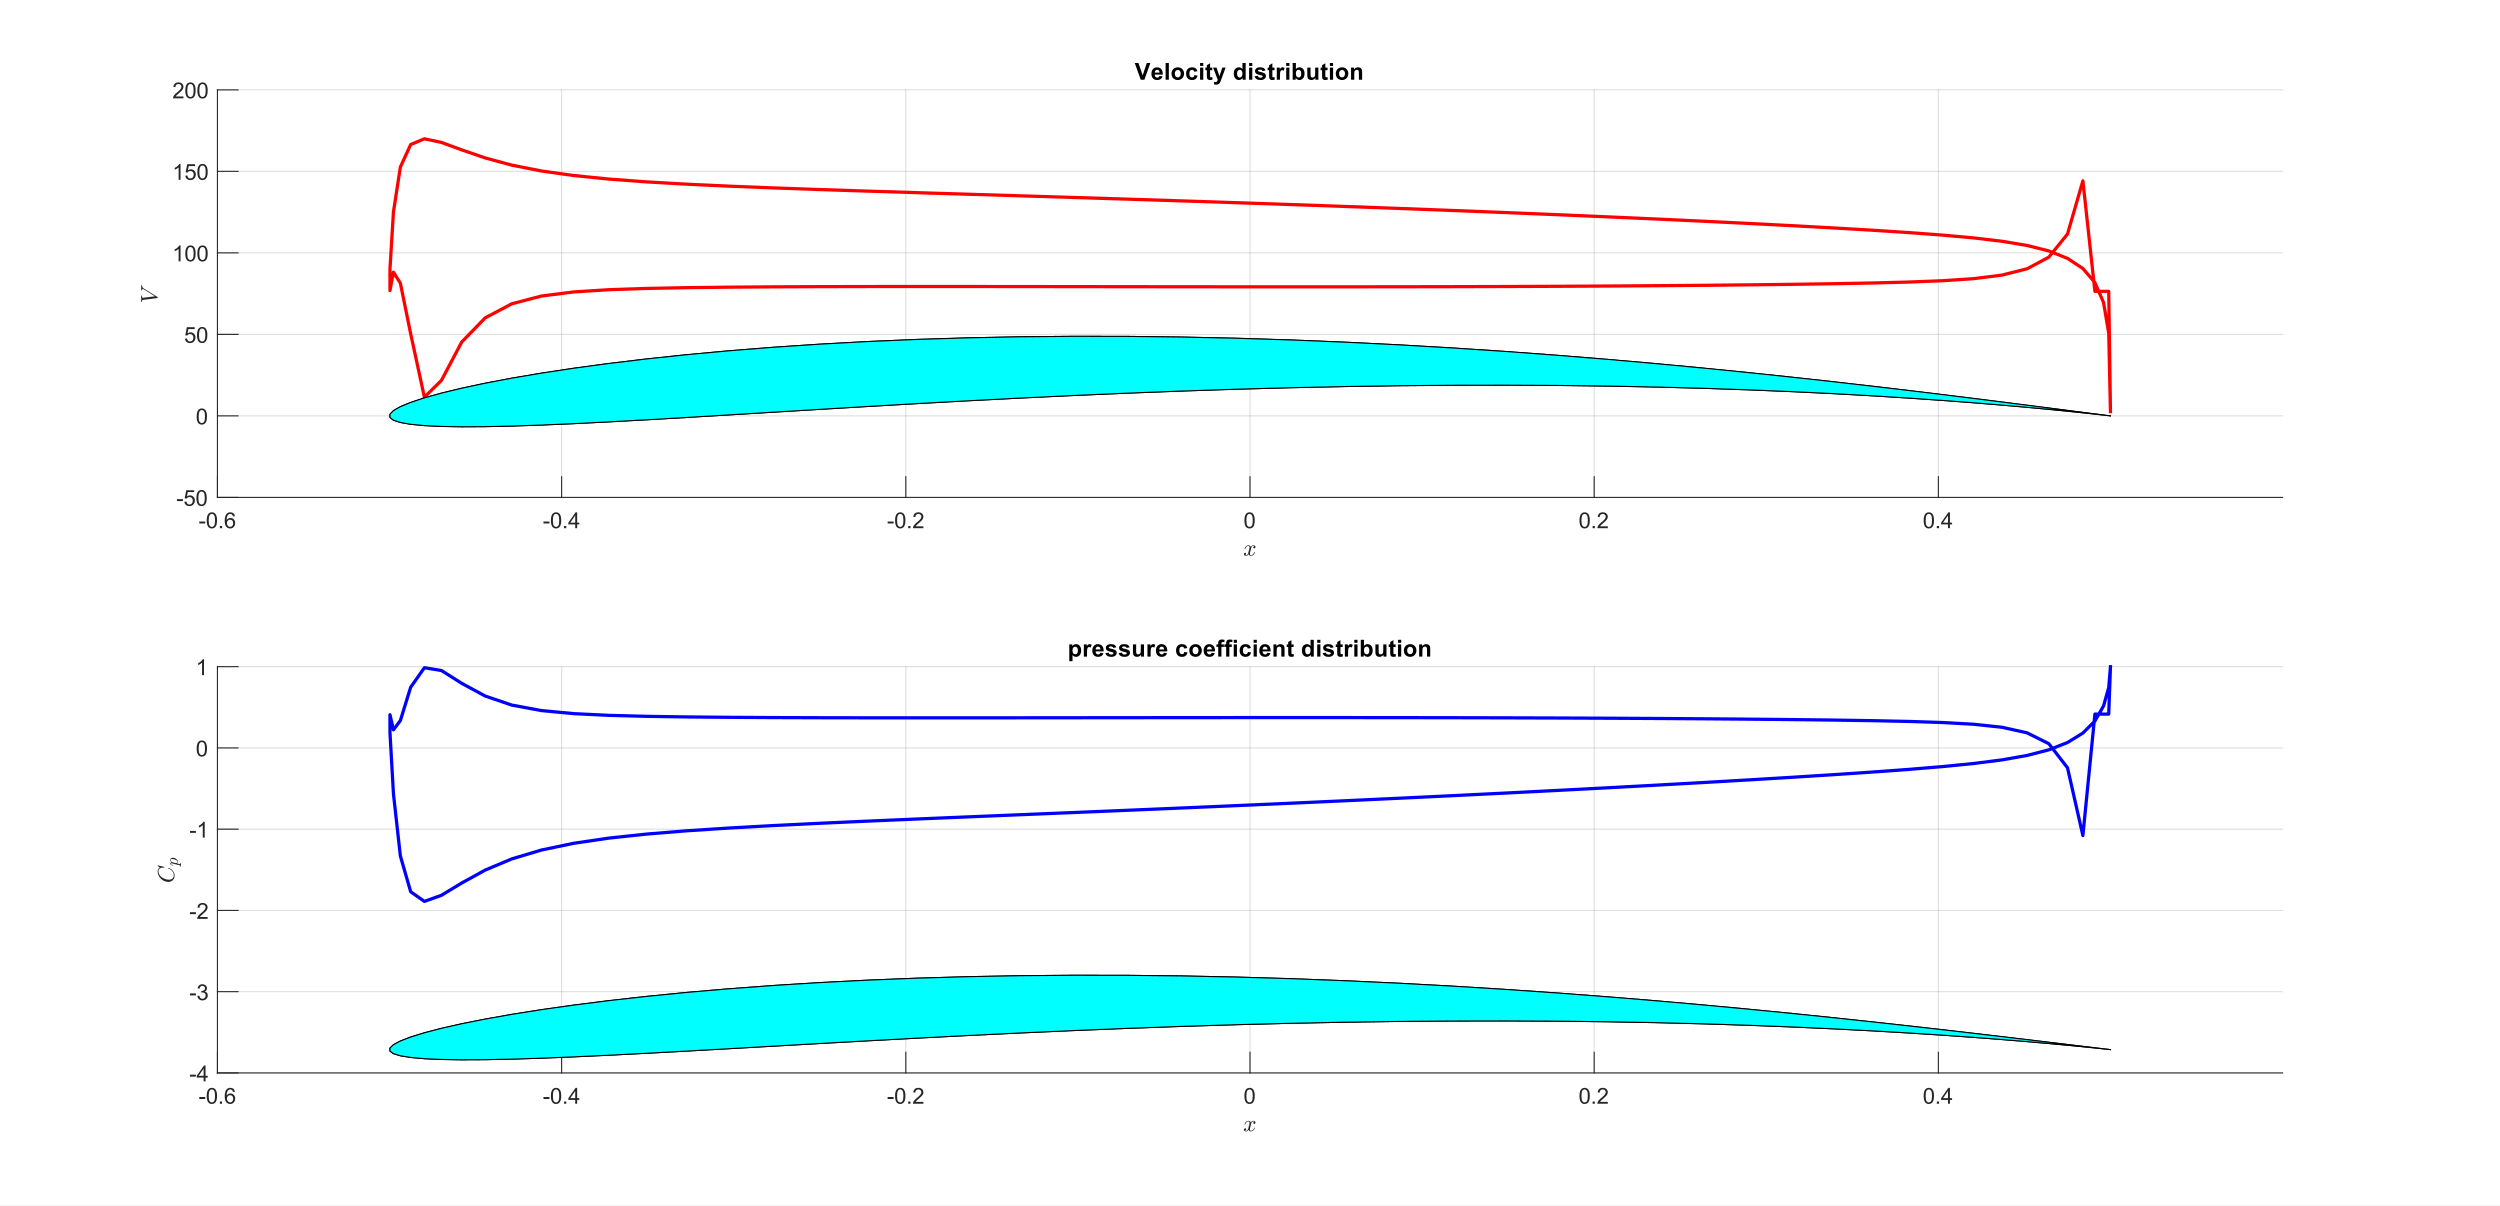 <?xml version="1.0"?>
<!DOCTYPE svg PUBLIC '-//W3C//DTD SVG 1.0//EN'
          'http://www.w3.org/TR/2001/REC-SVG-20010904/DTD/svg10.dtd'>
<svg xmlns:xlink="http://www.w3.org/1999/xlink" style="fill-opacity:1; color-rendering:auto; color-interpolation:auto; text-rendering:auto; stroke:black; stroke-linecap:square; stroke-miterlimit:10; shape-rendering:auto; stroke-opacity:1; fill:black; stroke-dasharray:none; font-weight:normal; stroke-width:1; font-family:'Dialog'; font-style:normal; stroke-linejoin:miter; font-size:12px; stroke-dashoffset:0; image-rendering:auto;" width="1920" height="926" xmlns="http://www.w3.org/2000/svg"
><rect width="100%" height="100%" fill="#333333" stroke="none"/><!--Generated by the Batik Graphics2D SVG Generator--><defs id="genericDefs"
  /><g
  ><defs id="defs1"
    ><clipPath clipPathUnits="userSpaceOnUse" id="clipPath1"
      ><path d="M0 0 L1920 0 L1920 926 L0 926 L0 0 Z"
      /></clipPath
    ></defs
    ><g style="fill:white; stroke:white;"
    ><rect x="0" y="0" width="1920" style="clip-path:url(#clipPath1); stroke:none;" height="926"
    /></g
    ><g style="fill:white; text-rendering:optimizeSpeed; color-rendering:optimizeSpeed; image-rendering:optimizeSpeed; shape-rendering:crispEdges; stroke:white; color-interpolation:sRGB;"
    ><rect x="0" width="1920" height="926" y="0" style="stroke:none;"
      /><path style="stroke:none;" d="M167 382 L1753 382 L1753 69 L167 69 Z"
    /></g
    ><g style="stroke-linecap:butt; fill-opacity:0.149; fill:rgb(38,38,38); text-rendering:geometricPrecision; image-rendering:optimizeQuality; color-rendering:optimizeQuality; stroke-linejoin:round; stroke:rgb(38,38,38); color-interpolation:linearRGB; stroke-width:0.833; stroke-opacity:0.149;"
    ><line y2="69" style="fill:none;" x1="167" x2="167" y1="382"
      /><line y2="69" style="fill:none;" x1="431.333" x2="431.333" y1="382"
      /><line y2="69" style="fill:none;" x1="695.667" x2="695.667" y1="382"
      /><line y2="69" style="fill:none;" x1="960" x2="960" y1="382"
      /><line y2="69" style="fill:none;" x1="1224.333" x2="1224.333" y1="382"
      /><line y2="69" style="fill:none;" x1="1488.667" x2="1488.667" y1="382"
      /><line y2="382" style="fill:none;" x1="1753" x2="167" y1="382"
      /><line y2="319.4" style="fill:none;" x1="1753" x2="167" y1="319.4"
      /><line y2="256.8" style="fill:none;" x1="1753" x2="167" y1="256.8"
      /><line y2="194.2" style="fill:none;" x1="1753" x2="167" y1="194.2"
      /><line y2="131.6" style="fill:none;" x1="1753" x2="167" y1="131.6"
      /><line y2="69" style="fill:none;" x1="1753" x2="167" y1="69"
      /><line x1="167" x2="1753" y1="382" style="stroke-linecap:square; fill-opacity:1; fill:none; stroke-opacity:1;" y2="382"
      /><line x1="167" x2="167" y1="382" style="stroke-linecap:square; fill-opacity:1; fill:none; stroke-opacity:1;" y2="366.14"
      /><line x1="431.333" x2="431.333" y1="382" style="stroke-linecap:square; fill-opacity:1; fill:none; stroke-opacity:1;" y2="366.14"
      /><line x1="695.667" x2="695.667" y1="382" style="stroke-linecap:square; fill-opacity:1; fill:none; stroke-opacity:1;" y2="366.14"
      /><line x1="960" x2="960" y1="382" style="stroke-linecap:square; fill-opacity:1; fill:none; stroke-opacity:1;" y2="366.14"
      /><line x1="1224.333" x2="1224.333" y1="382" style="stroke-linecap:square; fill-opacity:1; fill:none; stroke-opacity:1;" y2="366.14"
      /><line x1="1488.667" x2="1488.667" y1="382" style="stroke-linecap:square; fill-opacity:1; fill:none; stroke-opacity:1;" y2="366.14"
    /></g
    ><g transform="translate(167,388.667)" style="font-size:16.667px; fill:rgb(38,38,38); text-rendering:geometricPrecision; color-rendering:optimizeQuality; image-rendering:optimizeQuality; stroke:rgb(38,38,38); color-interpolation:linearRGB;"
    ><path style="stroke:none;" d="M-13.953 13.344 L-13.953 11.844 L-9.375 11.844 L-9.375 13.344 L-13.953 13.344 ZM-8.25 11 Q-8.25 8.844 -7.805 7.523 Q-7.36 6.203 -6.485 5.492 Q-5.61 4.781 -4.282 4.781 Q-3.297 4.781 -2.563 5.172 Q-1.828 5.562 -1.344 6.312 Q-0.86 7.062 -0.586 8.125 Q-0.313 9.188 -0.313 11 Q-0.313 13.141 -0.75 14.453 Q-1.188 15.766 -2.063 16.484 Q-2.938 17.203 -4.282 17.203 Q-6.047 17.203 -7.047 15.953 Q-8.25 14.422 -8.25 11 ZM-6.719 11 Q-6.719 14 -6.016 14.992 Q-5.313 15.984 -4.282 15.984 Q-3.25 15.984 -2.547 14.984 Q-1.844 13.984 -1.844 11 Q-1.844 8 -2.547 7.008 Q-3.25 6.016 -4.297 6.016 Q-5.328 6.016 -5.938 6.891 Q-6.719 8 -6.719 11 ZM1.857 17 L1.857 15.297 L3.56 15.297 L3.56 17 L1.857 17 ZM13.391 7.812 L11.906 7.922 Q11.719 7.047 11.344 6.656 Q10.735 6.016 9.86 6.016 Q9.141 6.016 8.594 6.406 Q7.891 6.922 7.485 7.906 Q7.078 8.891 7.063 10.719 Q7.61 9.906 8.383 9.508 Q9.156 9.109 10.016 9.109 Q11.516 9.109 12.563 10.211 Q13.61 11.312 13.61 13.047 Q13.61 14.188 13.117 15.172 Q12.625 16.156 11.758 16.68 Q10.891 17.203 9.797 17.203 Q7.938 17.203 6.758 15.828 Q5.578 14.453 5.578 11.312 Q5.578 7.781 6.875 6.172 Q8.016 4.781 9.938 4.781 Q11.375 4.781 12.297 5.586 Q13.219 6.391 13.391 7.812 ZM7.297 13.062 Q7.297 13.828 7.625 14.531 Q7.953 15.234 8.539 15.609 Q9.125 15.984 9.781 15.984 Q10.719 15.984 11.399 15.219 Q12.078 14.453 12.078 13.141 Q12.078 11.875 11.406 11.148 Q10.735 10.422 9.719 10.422 Q8.703 10.422 8 11.148 Q7.297 11.875 7.297 13.062 Z"
    /></g
    ><g transform="translate(431.333,388.667)" style="font-size:16.667px; fill:rgb(38,38,38); text-rendering:geometricPrecision; color-rendering:optimizeQuality; image-rendering:optimizeQuality; stroke:rgb(38,38,38); color-interpolation:linearRGB;"
    ><path style="stroke:none;" d="M-13.953 13.344 L-13.953 11.844 L-9.375 11.844 L-9.375 13.344 L-13.953 13.344 ZM-8.25 11 Q-8.25 8.844 -7.805 7.523 Q-7.36 6.203 -6.485 5.492 Q-5.61 4.781 -4.282 4.781 Q-3.297 4.781 -2.563 5.172 Q-1.828 5.562 -1.344 6.312 Q-0.86 7.062 -0.586 8.125 Q-0.313 9.188 -0.313 11 Q-0.313 13.141 -0.75 14.453 Q-1.188 15.766 -2.063 16.484 Q-2.938 17.203 -4.282 17.203 Q-6.047 17.203 -7.047 15.953 Q-8.25 14.422 -8.25 11 ZM-6.719 11 Q-6.719 14 -6.016 14.992 Q-5.313 15.984 -4.282 15.984 Q-3.25 15.984 -2.547 14.984 Q-1.844 13.984 -1.844 11 Q-1.844 8 -2.547 7.008 Q-3.25 6.016 -4.297 6.016 Q-5.328 6.016 -5.938 6.891 Q-6.719 8 -6.719 11 ZM1.857 17 L1.857 15.297 L3.56 15.297 L3.56 17 L1.857 17 ZM10.438 17 L10.438 14.094 L5.157 14.094 L5.157 12.719 L10.703 4.828 L11.922 4.828 L11.922 12.719 L13.578 12.719 L13.578 14.094 L11.922 14.094 L11.922 17 L10.438 17 ZM10.438 12.719 L10.438 7.234 L6.625 12.719 L10.438 12.719 Z"
    /></g
    ><g transform="translate(695.667,388.667)" style="font-size:16.667px; fill:rgb(38,38,38); text-rendering:geometricPrecision; color-rendering:optimizeQuality; image-rendering:optimizeQuality; stroke:rgb(38,38,38); color-interpolation:linearRGB;"
    ><path style="stroke:none;" d="M-13.953 13.344 L-13.953 11.844 L-9.375 11.844 L-9.375 13.344 L-13.953 13.344 ZM-8.25 11 Q-8.25 8.844 -7.805 7.523 Q-7.36 6.203 -6.485 5.492 Q-5.61 4.781 -4.282 4.781 Q-3.297 4.781 -2.563 5.172 Q-1.828 5.562 -1.344 6.312 Q-0.86 7.062 -0.586 8.125 Q-0.313 9.188 -0.313 11 Q-0.313 13.141 -0.75 14.453 Q-1.188 15.766 -2.063 16.484 Q-2.938 17.203 -4.282 17.203 Q-6.047 17.203 -7.047 15.953 Q-8.25 14.422 -8.25 11 ZM-6.719 11 Q-6.719 14 -6.016 14.992 Q-5.313 15.984 -4.282 15.984 Q-3.25 15.984 -2.547 14.984 Q-1.844 13.984 -1.844 11 Q-1.844 8 -2.547 7.008 Q-3.25 6.016 -4.297 6.016 Q-5.328 6.016 -5.938 6.891 Q-6.719 8 -6.719 11 ZM1.857 17 L1.857 15.297 L3.56 15.297 L3.56 17 L1.857 17 ZM13.5 15.562 L13.5 17 L5.453 17 Q5.438 16.453 5.625 15.969 Q5.938 15.141 6.61 14.344 Q7.282 13.547 8.563 12.5 Q10.547 10.875 11.242 9.922 Q11.938 8.969 11.938 8.125 Q11.938 7.234 11.305 6.625 Q10.672 6.016 9.656 6.016 Q8.578 6.016 7.93 6.664 Q7.282 7.312 7.266 8.453 L5.735 8.297 Q5.891 6.578 6.922 5.68 Q7.953 4.781 9.688 4.781 Q11.438 4.781 12.461 5.75 Q13.485 6.719 13.485 8.156 Q13.485 8.891 13.18 9.594 Q12.875 10.297 12.188 11.078 Q11.5 11.859 9.891 13.219 Q8.547 14.359 8.164 14.758 Q7.782 15.156 7.532 15.562 L13.5 15.562 Z"
    /></g
    ><g transform="translate(960,388.667)" style="font-size:16.667px; fill:rgb(38,38,38); text-rendering:geometricPrecision; color-rendering:optimizeQuality; image-rendering:optimizeQuality; stroke:rgb(38,38,38); color-interpolation:linearRGB;"
    ><path style="stroke:none;" d="M-4.297 11 Q-4.297 8.844 -3.852 7.523 Q-3.406 6.203 -2.531 5.492 Q-1.656 4.781 -0.328 4.781 Q0.656 4.781 1.391 5.172 Q2.125 5.562 2.609 6.312 Q3.094 7.062 3.367 8.125 Q3.641 9.188 3.641 11 Q3.641 13.141 3.203 14.453 Q2.766 15.766 1.891 16.484 Q1.016 17.203 -0.328 17.203 Q-2.094 17.203 -3.094 15.953 Q-4.297 14.422 -4.297 11 ZM-2.766 11 Q-2.766 14 -2.062 14.992 Q-1.359 15.984 -0.328 15.984 Q0.703 15.984 1.406 14.984 Q2.109 13.984 2.109 11 Q2.109 8 1.406 7.008 Q0.703 6.016 -0.344 6.016 Q-1.375 6.016 -1.984 6.891 Q-2.766 8 -2.766 11 Z"
    /></g
    ><g transform="translate(1224.333,388.667)" style="font-size:16.667px; fill:rgb(38,38,38); text-rendering:geometricPrecision; color-rendering:optimizeQuality; image-rendering:optimizeQuality; stroke:rgb(38,38,38); color-interpolation:linearRGB;"
    ><path style="stroke:none;" d="M-11.297 11 Q-11.297 8.844 -10.852 7.523 Q-10.406 6.203 -9.531 5.492 Q-8.656 4.781 -7.328 4.781 Q-6.344 4.781 -5.609 5.172 Q-4.875 5.562 -4.391 6.312 Q-3.906 7.062 -3.633 8.125 Q-3.359 9.188 -3.359 11 Q-3.359 13.141 -3.797 14.453 Q-4.234 15.766 -5.109 16.484 Q-5.984 17.203 -7.328 17.203 Q-9.094 17.203 -10.094 15.953 Q-11.297 14.422 -11.297 11 ZM-9.766 11 Q-9.766 14 -9.062 14.992 Q-8.359 15.984 -7.328 15.984 Q-6.297 15.984 -5.594 14.984 Q-4.891 13.984 -4.891 11 Q-4.891 8 -5.594 7.008 Q-6.297 6.016 -7.344 6.016 Q-8.375 6.016 -8.984 6.891 Q-9.766 8 -9.766 11 ZM-1.19 17 L-1.19 15.297 L0.513 15.297 L0.513 17 L-1.19 17 ZM10.454 15.562 L10.454 17 L2.407 17 Q2.391 16.453 2.579 15.969 Q2.891 15.141 3.563 14.344 Q4.235 13.547 5.516 12.5 Q7.5 10.875 8.196 9.922 Q8.891 8.969 8.891 8.125 Q8.891 7.234 8.258 6.625 Q7.625 6.016 6.61 6.016 Q5.532 6.016 4.883 6.664 Q4.235 7.312 4.219 8.453 L2.688 8.297 Q2.844 6.578 3.875 5.68 Q4.907 4.781 6.641 4.781 Q8.391 4.781 9.415 5.75 Q10.438 6.719 10.438 8.156 Q10.438 8.891 10.133 9.594 Q9.829 10.297 9.141 11.078 Q8.454 11.859 6.844 13.219 Q5.5 14.359 5.118 14.758 Q4.735 15.156 4.485 15.562 L10.454 15.562 Z"
    /></g
    ><g transform="translate(1488.667,388.667)" style="font-size:16.667px; fill:rgb(38,38,38); text-rendering:geometricPrecision; color-rendering:optimizeQuality; image-rendering:optimizeQuality; stroke:rgb(38,38,38); color-interpolation:linearRGB;"
    ><path style="stroke:none;" d="M-11.297 11 Q-11.297 8.844 -10.852 7.523 Q-10.406 6.203 -9.531 5.492 Q-8.656 4.781 -7.328 4.781 Q-6.344 4.781 -5.609 5.172 Q-4.875 5.562 -4.391 6.312 Q-3.906 7.062 -3.633 8.125 Q-3.359 9.188 -3.359 11 Q-3.359 13.141 -3.797 14.453 Q-4.234 15.766 -5.109 16.484 Q-5.984 17.203 -7.328 17.203 Q-9.094 17.203 -10.094 15.953 Q-11.297 14.422 -11.297 11 ZM-9.766 11 Q-9.766 14 -9.062 14.992 Q-8.359 15.984 -7.328 15.984 Q-6.297 15.984 -5.594 14.984 Q-4.891 13.984 -4.891 11 Q-4.891 8 -5.594 7.008 Q-6.297 6.016 -7.344 6.016 Q-8.375 6.016 -8.984 6.891 Q-9.766 8 -9.766 11 ZM-1.19 17 L-1.19 15.297 L0.513 15.297 L0.513 17 L-1.19 17 ZM7.391 17 L7.391 14.094 L2.11 14.094 L2.11 12.719 L7.657 4.828 L8.875 4.828 L8.875 12.719 L10.532 12.719 L10.532 14.094 L8.875 14.094 L8.875 17 L7.391 17 ZM7.391 12.719 L7.391 7.234 L3.579 12.719 L7.391 12.719 Z"
    /></g
    ><g transform="translate(960.001,411.333)" style="font-size:18.333px; fill:rgb(38,38,38); text-rendering:geometricPrecision; image-rendering:optimizeQuality; color-rendering:optimizeQuality; font-family:'mwa_cmmi10'; stroke:rgb(38,38,38); color-interpolation:linearRGB;"
    ><path style="stroke:none;" d="M-3.833 14.884 Q-3.52 15.134 -2.942 15.134 Q-2.38 15.134 -1.942 14.587 Q-1.505 14.041 -1.348 13.4 L-0.536 10.212 Q-0.348 9.337 -0.348 9.025 Q-0.348 8.572 -0.598 8.244 Q-0.848 7.916 -1.286 7.916 Q-1.864 7.916 -2.364 8.267 Q-2.864 8.619 -3.208 9.173 Q-3.551 9.728 -3.692 10.291 Q-3.723 10.4 -3.833 10.4 L-4.051 10.4 Q-4.192 10.4 -4.192 10.228 L-4.192 10.181 Q-4.02 9.509 -3.598 8.877 Q-3.176 8.244 -2.567 7.845 Q-1.958 7.447 -1.255 7.447 Q-0.598 7.447 -0.067 7.798 Q0.464 8.15 0.683 8.759 Q0.995 8.197 1.472 7.822 Q1.948 7.447 2.527 7.447 Q2.902 7.447 3.308 7.58 Q3.714 7.712 3.972 7.994 Q4.23 8.275 4.23 8.697 Q4.23 9.166 3.933 9.494 Q3.636 9.822 3.183 9.822 Q2.886 9.822 2.699 9.634 Q2.511 9.447 2.511 9.166 Q2.511 8.791 2.769 8.502 Q3.027 8.212 3.386 8.166 Q3.058 7.916 2.48 7.916 Q1.902 7.916 1.48 8.447 Q1.058 8.978 0.886 9.65 L0.089 12.822 Q-0.098 13.541 -0.098 14.009 Q-0.098 14.462 0.159 14.798 Q0.417 15.134 0.839 15.134 Q1.683 15.134 2.347 14.384 Q3.011 13.634 3.23 12.759 Q3.261 12.65 3.37 12.65 L3.589 12.65 Q3.652 12.65 3.699 12.697 Q3.745 12.744 3.745 12.806 Q3.745 12.822 3.73 12.853 Q3.464 13.931 2.652 14.767 Q1.839 15.603 0.808 15.603 Q0.152 15.603 -0.38 15.244 Q-0.911 14.884 -1.13 14.291 Q-1.411 14.806 -1.911 15.205 Q-2.411 15.603 -2.973 15.603 Q-3.364 15.603 -3.77 15.462 Q-4.176 15.322 -4.434 15.041 Q-4.692 14.759 -4.692 14.337 Q-4.692 13.916 -4.395 13.564 Q-4.098 13.212 -3.661 13.212 Q-3.364 13.212 -3.161 13.4 Q-2.958 13.587 -2.958 13.869 Q-2.958 14.244 -3.208 14.525 Q-3.458 14.806 -3.833 14.884 Z"
    /></g
    ><g style="fill:rgb(38,38,38); text-rendering:geometricPrecision; image-rendering:optimizeQuality; color-rendering:optimizeQuality; stroke-linejoin:round; stroke:rgb(38,38,38); color-interpolation:linearRGB; stroke-width:0.833;"
    ><line y2="69" style="fill:none;" x1="167" x2="167" y1="382"
      /><line y2="382" style="fill:none;" x1="167" x2="182.86" y1="382"
      /><line y2="319.4" style="fill:none;" x1="167" x2="182.86" y1="319.4"
      /><line y2="256.8" style="fill:none;" x1="167" x2="182.86" y1="256.8"
      /><line y2="194.2" style="fill:none;" x1="167" x2="182.86" y1="194.2"
      /><line y2="131.6" style="fill:none;" x1="167" x2="182.86" y1="131.6"
      /><line y2="69" style="fill:none;" x1="167" x2="182.86" y1="69"
    /></g
    ><g transform="translate(160.333,382)" style="font-size:16.667px; fill:rgb(38,38,38); text-rendering:geometricPrecision; color-rendering:optimizeQuality; image-rendering:optimizeQuality; stroke:rgb(38,38,38); color-interpolation:linearRGB;"
    ><path style="stroke:none;" d="M-24.453 2.844 L-24.453 1.344 L-19.875 1.344 L-19.875 2.844 L-24.453 2.844 ZM-18.75 3.312 L-17.172 3.172 Q-17 4.328 -16.367 4.906 Q-15.735 5.484 -14.844 5.484 Q-13.766 5.484 -13.016 4.672 Q-12.266 3.859 -12.266 2.5 Q-12.266 1.234 -12.985 0.492 Q-13.703 -0.25 -14.86 -0.25 Q-15.578 -0.25 -16.164 0.078 Q-16.75 0.406 -17.078 0.938 L-18.485 0.75 L-17.297 -5.5 L-11.25 -5.5 L-11.25 -4.078 L-16.11 -4.078 L-16.766 -0.812 Q-15.672 -1.562 -14.469 -1.562 Q-12.875 -1.562 -11.774 -0.461 Q-10.672 0.641 -10.672 2.375 Q-10.672 4.031 -11.641 5.234 Q-12.813 6.703 -14.844 6.703 Q-16.5 6.703 -17.547 5.773 Q-18.594 4.844 -18.75 3.312 ZM-9.487 0.5 Q-9.487 -1.656 -9.041 -2.977 Q-8.596 -4.297 -7.721 -5.008 Q-6.846 -5.719 -5.518 -5.719 Q-4.534 -5.719 -3.799 -5.328 Q-3.065 -4.938 -2.581 -4.188 Q-2.096 -3.438 -1.823 -2.375 Q-1.549 -1.312 -1.549 0.5 Q-1.549 2.641 -1.987 3.953 Q-2.424 5.266 -3.299 5.984 Q-4.174 6.703 -5.518 6.703 Q-7.284 6.703 -8.284 5.453 Q-9.487 3.922 -9.487 0.5 ZM-7.956 0.5 Q-7.956 3.5 -7.252 4.492 Q-6.549 5.484 -5.518 5.484 Q-4.487 5.484 -3.784 4.484 Q-3.081 3.484 -3.081 0.5 Q-3.081 -2.5 -3.784 -3.492 Q-4.487 -4.484 -5.534 -4.484 Q-6.565 -4.484 -7.174 -3.609 Q-7.956 -2.5 -7.956 0.5 Z"
    /></g
    ><g transform="translate(160.333,319.4)" style="font-size:16.667px; fill:rgb(38,38,38); text-rendering:geometricPrecision; color-rendering:optimizeQuality; image-rendering:optimizeQuality; stroke:rgb(38,38,38); color-interpolation:linearRGB;"
    ><path style="stroke:none;" d="M-9.297 0.5 Q-9.297 -1.656 -8.852 -2.977 Q-8.406 -4.297 -7.531 -5.008 Q-6.656 -5.719 -5.328 -5.719 Q-4.344 -5.719 -3.609 -5.328 Q-2.875 -4.938 -2.391 -4.188 Q-1.906 -3.438 -1.633 -2.375 Q-1.359 -1.312 -1.359 0.5 Q-1.359 2.641 -1.797 3.953 Q-2.234 5.266 -3.109 5.984 Q-3.984 6.703 -5.328 6.703 Q-7.094 6.703 -8.094 5.453 Q-9.297 3.922 -9.297 0.5 ZM-7.766 0.5 Q-7.766 3.5 -7.062 4.492 Q-6.359 5.484 -5.328 5.484 Q-4.297 5.484 -3.594 4.484 Q-2.891 3.484 -2.891 0.5 Q-2.891 -2.5 -3.594 -3.492 Q-4.297 -4.484 -5.344 -4.484 Q-6.375 -4.484 -6.984 -3.609 Q-7.766 -2.5 -7.766 0.5 Z"
    /></g
    ><g transform="translate(160.333,256.8)" style="font-size:16.667px; fill:rgb(38,38,38); text-rendering:geometricPrecision; color-rendering:optimizeQuality; image-rendering:optimizeQuality; stroke:rgb(38,38,38); color-interpolation:linearRGB;"
    ><path style="stroke:none;" d="M-18.297 3.312 L-16.719 3.172 Q-16.547 4.328 -15.914 4.906 Q-15.281 5.484 -14.391 5.484 Q-13.312 5.484 -12.562 4.672 Q-11.812 3.859 -11.812 2.5 Q-11.812 1.234 -12.531 0.492 Q-13.25 -0.25 -14.406 -0.25 Q-15.125 -0.25 -15.711 0.078 Q-16.297 0.406 -16.625 0.938 L-18.031 0.75 L-16.844 -5.5 L-10.797 -5.5 L-10.797 -4.078 L-15.656 -4.078 L-16.312 -0.812 Q-15.219 -1.562 -14.016 -1.562 Q-12.422 -1.562 -11.32 -0.461 Q-10.219 0.641 -10.219 2.375 Q-10.219 4.031 -11.188 5.234 Q-12.359 6.703 -14.391 6.703 Q-16.047 6.703 -17.094 5.773 Q-18.141 4.844 -18.297 3.312 ZM-9.034 0.5 Q-9.034 -1.656 -8.588 -2.977 Q-8.143 -4.297 -7.268 -5.008 Q-6.393 -5.719 -5.065 -5.719 Q-4.08 -5.719 -3.346 -5.328 Q-2.612 -4.938 -2.127 -4.188 Q-1.643 -3.438 -1.369 -2.375 Q-1.096 -1.312 -1.096 0.5 Q-1.096 2.641 -1.534 3.953 Q-1.971 5.266 -2.846 5.984 Q-3.721 6.703 -5.065 6.703 Q-6.83 6.703 -7.83 5.453 Q-9.034 3.922 -9.034 0.5 ZM-7.502 0.5 Q-7.502 3.5 -6.799 4.492 Q-6.096 5.484 -5.065 5.484 Q-4.034 5.484 -3.33 4.484 Q-2.627 3.484 -2.627 0.5 Q-2.627 -2.5 -3.33 -3.492 Q-4.034 -4.484 -5.08 -4.484 Q-6.112 -4.484 -6.721 -3.609 Q-7.502 -2.5 -7.502 0.5 Z"
    /></g
    ><g transform="translate(160.333,194.2)" style="font-size:16.667px; fill:rgb(38,38,38); text-rendering:geometricPrecision; color-rendering:optimizeQuality; image-rendering:optimizeQuality; stroke:rgb(38,38,38); color-interpolation:linearRGB;"
    ><path style="stroke:none;" d="M-21.672 6.5 L-23.156 6.5 L-23.156 -3.016 Q-23.703 -2.5 -24.578 -1.992 Q-25.453 -1.484 -26.156 -1.219 L-26.156 -2.672 Q-24.891 -3.25 -23.953 -4.094 Q-23.016 -4.938 -22.625 -5.719 L-21.672 -5.719 L-21.672 6.5 ZM-18.034 0.5 Q-18.034 -1.656 -17.588 -2.977 Q-17.143 -4.297 -16.268 -5.008 Q-15.393 -5.719 -14.065 -5.719 Q-13.08 -5.719 -12.346 -5.328 Q-11.612 -4.938 -11.127 -4.188 Q-10.643 -3.438 -10.369 -2.375 Q-10.096 -1.312 -10.096 0.5 Q-10.096 2.641 -10.534 3.953 Q-10.971 5.266 -11.846 5.984 Q-12.721 6.703 -14.065 6.703 Q-15.83 6.703 -16.83 5.453 Q-18.034 3.922 -18.034 0.5 ZM-16.502 0.5 Q-16.502 3.5 -15.799 4.492 Q-15.096 5.484 -14.065 5.484 Q-13.034 5.484 -12.33 4.484 Q-11.627 3.484 -11.627 0.5 Q-11.627 -2.5 -12.33 -3.492 Q-13.034 -4.484 -14.08 -4.484 Q-15.112 -4.484 -15.721 -3.609 Q-16.502 -2.5 -16.502 0.5 ZM-8.77 0.5 Q-8.77 -1.656 -8.325 -2.977 Q-7.879 -4.297 -7.004 -5.008 Q-6.129 -5.719 -4.801 -5.719 Q-3.817 -5.719 -3.083 -5.328 Q-2.348 -4.938 -1.864 -4.188 Q-1.379 -3.438 -1.106 -2.375 Q-0.833 -1.312 -0.833 0.5 Q-0.833 2.641 -1.27 3.953 Q-1.708 5.266 -2.583 5.984 Q-3.458 6.703 -4.801 6.703 Q-6.567 6.703 -7.567 5.453 Q-8.77 3.922 -8.77 0.5 ZM-7.239 0.5 Q-7.239 3.5 -6.536 4.492 Q-5.833 5.484 -4.801 5.484 Q-3.77 5.484 -3.067 4.484 Q-2.364 3.484 -2.364 0.5 Q-2.364 -2.5 -3.067 -3.492 Q-3.77 -4.484 -4.817 -4.484 Q-5.848 -4.484 -6.458 -3.609 Q-7.239 -2.5 -7.239 0.5 Z"
    /></g
    ><g transform="translate(160.333,131.6)" style="font-size:16.667px; fill:rgb(38,38,38); text-rendering:geometricPrecision; color-rendering:optimizeQuality; image-rendering:optimizeQuality; stroke:rgb(38,38,38); color-interpolation:linearRGB;"
    ><path style="stroke:none;" d="M-21.672 6.5 L-23.156 6.5 L-23.156 -3.016 Q-23.703 -2.5 -24.578 -1.992 Q-25.453 -1.484 -26.156 -1.219 L-26.156 -2.672 Q-24.891 -3.25 -23.953 -4.094 Q-23.016 -4.938 -22.625 -5.719 L-21.672 -5.719 L-21.672 6.5 ZM-18.034 3.312 L-16.455 3.172 Q-16.284 4.328 -15.651 4.906 Q-15.018 5.484 -14.127 5.484 Q-13.049 5.484 -12.299 4.672 Q-11.549 3.859 -11.549 2.5 Q-11.549 1.234 -12.268 0.492 Q-12.987 -0.25 -14.143 -0.25 Q-14.862 -0.25 -15.447 0.078 Q-16.034 0.406 -16.362 0.938 L-17.768 0.75 L-16.58 -5.5 L-10.534 -5.5 L-10.534 -4.078 L-15.393 -4.078 L-16.049 -0.812 Q-14.955 -1.562 -13.752 -1.562 Q-12.159 -1.562 -11.057 -0.461 Q-9.955 0.641 -9.955 2.375 Q-9.955 4.031 -10.924 5.234 Q-12.096 6.703 -14.127 6.703 Q-15.784 6.703 -16.83 5.773 Q-17.877 4.844 -18.034 3.312 ZM-8.77 0.5 Q-8.77 -1.656 -8.325 -2.977 Q-7.879 -4.297 -7.004 -5.008 Q-6.129 -5.719 -4.801 -5.719 Q-3.817 -5.719 -3.083 -5.328 Q-2.348 -4.938 -1.864 -4.188 Q-1.379 -3.438 -1.106 -2.375 Q-0.833 -1.312 -0.833 0.5 Q-0.833 2.641 -1.27 3.953 Q-1.708 5.266 -2.583 5.984 Q-3.458 6.703 -4.801 6.703 Q-6.567 6.703 -7.567 5.453 Q-8.77 3.922 -8.77 0.5 ZM-7.239 0.5 Q-7.239 3.5 -6.536 4.492 Q-5.833 5.484 -4.801 5.484 Q-3.77 5.484 -3.067 4.484 Q-2.364 3.484 -2.364 0.5 Q-2.364 -2.5 -3.067 -3.492 Q-3.77 -4.484 -4.817 -4.484 Q-5.848 -4.484 -6.458 -3.609 Q-7.239 -2.5 -7.239 0.5 Z"
    /></g
    ><g transform="translate(160.333,69)" style="font-size:16.667px; fill:rgb(38,38,38); text-rendering:geometricPrecision; color-rendering:optimizeQuality; image-rendering:optimizeQuality; stroke:rgb(38,38,38); color-interpolation:linearRGB;"
    ><path style="stroke:none;" d="M-19.438 5.062 L-19.438 6.5 L-27.484 6.5 Q-27.5 5.953 -27.312 5.469 Q-27 4.641 -26.328 3.844 Q-25.656 3.047 -24.375 2 Q-22.391 0.375 -21.695 -0.578 Q-21 -1.531 -21 -2.375 Q-21 -3.266 -21.633 -3.875 Q-22.266 -4.484 -23.281 -4.484 Q-24.359 -4.484 -25.008 -3.836 Q-25.656 -3.188 -25.672 -2.047 L-27.203 -2.203 Q-27.047 -3.922 -26.016 -4.82 Q-24.984 -5.719 -23.25 -5.719 Q-21.5 -5.719 -20.477 -4.75 Q-19.453 -3.781 -19.453 -2.344 Q-19.453 -1.609 -19.758 -0.906 Q-20.062 -0.203 -20.75 0.578 Q-21.438 1.359 -23.047 2.719 Q-24.391 3.859 -24.773 4.258 Q-25.156 4.656 -25.406 5.062 L-19.438 5.062 ZM-18.034 0.5 Q-18.034 -1.656 -17.588 -2.977 Q-17.143 -4.297 -16.268 -5.008 Q-15.393 -5.719 -14.065 -5.719 Q-13.08 -5.719 -12.346 -5.328 Q-11.612 -4.938 -11.127 -4.188 Q-10.643 -3.438 -10.369 -2.375 Q-10.096 -1.312 -10.096 0.5 Q-10.096 2.641 -10.534 3.953 Q-10.971 5.266 -11.846 5.984 Q-12.721 6.703 -14.065 6.703 Q-15.83 6.703 -16.83 5.453 Q-18.034 3.922 -18.034 0.5 ZM-16.502 0.5 Q-16.502 3.5 -15.799 4.492 Q-15.096 5.484 -14.065 5.484 Q-13.034 5.484 -12.33 4.484 Q-11.627 3.484 -11.627 0.5 Q-11.627 -2.5 -12.33 -3.492 Q-13.034 -4.484 -14.08 -4.484 Q-15.112 -4.484 -15.721 -3.609 Q-16.502 -2.5 -16.502 0.5 ZM-8.77 0.5 Q-8.77 -1.656 -8.325 -2.977 Q-7.879 -4.297 -7.004 -5.008 Q-6.129 -5.719 -4.801 -5.719 Q-3.817 -5.719 -3.083 -5.328 Q-2.348 -4.938 -1.864 -4.188 Q-1.379 -3.438 -1.106 -2.375 Q-0.833 -1.312 -0.833 0.5 Q-0.833 2.641 -1.27 3.953 Q-1.708 5.266 -2.583 5.984 Q-3.458 6.703 -4.801 6.703 Q-6.567 6.703 -7.567 5.453 Q-8.77 3.922 -8.77 0.5 ZM-7.239 0.5 Q-7.239 3.5 -6.536 4.492 Q-5.833 5.484 -4.801 5.484 Q-3.77 5.484 -3.067 4.484 Q-2.364 3.484 -2.364 0.5 Q-2.364 -2.5 -3.067 -3.492 Q-3.77 -4.484 -4.817 -4.484 Q-5.848 -4.484 -6.458 -3.609 Q-7.239 -2.5 -7.239 0.5 Z"
    /></g
    ><g transform="translate(127.333,225.5) rotate(-90)" style="font-size:18.333px; fill:rgb(38,38,38); text-rendering:geometricPrecision; image-rendering:optimizeQuality; color-rendering:optimizeQuality; font-family:'mwa_cmmi10'; stroke:rgb(38,38,38); color-interpolation:linearRGB;"
    ><path style="stroke:none;" d="M-3.416 -6.397 L-4.869 -17.866 Q-4.994 -18.256 -6.212 -18.256 Q-6.384 -18.256 -6.384 -18.506 Q-6.353 -18.694 -6.298 -18.795 Q-6.244 -18.897 -6.087 -18.897 L-1.697 -18.897 Q-1.603 -18.897 -1.556 -18.827 Q-1.509 -18.756 -1.509 -18.663 Q-1.587 -18.256 -1.744 -18.256 Q-3.15 -18.256 -3.244 -17.788 L-2.056 -8.366 L3.491 -17.225 Q3.647 -17.522 3.647 -17.694 Q3.647 -18.006 3.358 -18.131 Q3.069 -18.256 2.694 -18.256 Q2.506 -18.256 2.506 -18.506 Q2.553 -18.647 2.577 -18.725 Q2.6 -18.803 2.655 -18.85 Q2.709 -18.897 2.819 -18.897 L6.288 -18.897 Q6.46 -18.897 6.46 -18.663 Q6.381 -18.256 6.225 -18.256 Q4.866 -18.256 4.1 -17.084 Q4.069 -17.038 4.038 -17.038 L-2.587 -6.397 Q-2.728 -6.209 -2.931 -6.209 L-3.197 -6.209 Q-3.4 -6.209 -3.416 -6.397 Z"
    /></g
    ><g transform="translate(960.001,66.25)" style="font-size:18.333px; text-rendering:geometricPrecision; color-rendering:optimizeQuality; image-rendering:optimizeQuality; color-interpolation:linearRGB; font-weight:bold;"
    ><path style="stroke:none;" d="M-83.906 -5 L-88.516 -17.891 L-85.688 -17.891 L-82.422 -8.344 L-79.266 -17.891 L-76.516 -17.891 L-81.125 -5 L-83.906 -5 ZM-69.583 -7.969 L-67.129 -7.562 Q-67.598 -6.203 -68.622 -5.492 Q-69.645 -4.781 -71.192 -4.781 Q-73.629 -4.781 -74.786 -6.375 Q-75.708 -7.656 -75.708 -9.594 Q-75.708 -11.922 -74.497 -13.234 Q-73.286 -14.547 -71.426 -14.547 Q-69.348 -14.547 -68.145 -13.172 Q-66.942 -11.797 -66.989 -8.953 L-73.176 -8.953 Q-73.161 -7.859 -72.59 -7.25 Q-72.02 -6.641 -71.161 -6.641 Q-70.583 -6.641 -70.184 -6.953 Q-69.786 -7.266 -69.583 -7.969 ZM-69.442 -10.469 Q-69.473 -11.547 -70.004 -12.102 Q-70.536 -12.656 -71.286 -12.656 Q-72.098 -12.656 -72.614 -12.062 Q-73.145 -11.484 -73.145 -10.469 L-69.442 -10.469 ZM-64.804 -5 L-64.804 -17.891 L-62.336 -17.891 L-62.336 -5 L-64.804 -5 ZM-60.295 -9.797 Q-60.295 -11.031 -59.685 -12.18 Q-59.076 -13.328 -57.967 -13.938 Q-56.857 -14.547 -55.482 -14.547 Q-53.373 -14.547 -52.013 -13.172 Q-50.654 -11.797 -50.654 -9.688 Q-50.654 -7.578 -52.021 -6.18 Q-53.388 -4.781 -55.467 -4.781 Q-56.748 -4.781 -57.912 -5.367 Q-59.076 -5.953 -59.685 -7.07 Q-60.295 -8.188 -60.295 -9.797 ZM-57.763 -9.672 Q-57.763 -8.281 -57.099 -7.539 Q-56.435 -6.797 -55.482 -6.797 Q-54.513 -6.797 -53.857 -7.539 Q-53.201 -8.281 -53.201 -9.688 Q-53.201 -11.062 -53.857 -11.797 Q-54.513 -12.531 -55.482 -12.531 Q-56.435 -12.531 -57.099 -11.797 Q-57.763 -11.062 -57.763 -9.672 ZM-40.39 -11.578 L-42.827 -11.141 Q-42.952 -11.859 -43.39 -12.234 Q-43.827 -12.609 -44.515 -12.609 Q-45.437 -12.609 -45.991 -11.969 Q-46.546 -11.328 -46.546 -9.828 Q-46.546 -8.172 -45.984 -7.484 Q-45.421 -6.797 -44.484 -6.797 Q-43.781 -6.797 -43.335 -7.203 Q-42.89 -7.609 -42.702 -8.578 L-40.281 -8.172 Q-40.656 -6.5 -41.726 -5.641 Q-42.796 -4.781 -44.593 -4.781 Q-46.64 -4.781 -47.859 -6.078 Q-49.077 -7.375 -49.077 -9.656 Q-49.077 -11.969 -47.859 -13.258 Q-46.64 -14.547 -44.546 -14.547 Q-42.843 -14.547 -41.843 -13.812 Q-40.843 -13.078 -40.39 -11.578 ZM-38.346 -15.594 L-38.346 -17.891 L-35.877 -17.891 L-35.877 -15.594 L-38.346 -15.594 ZM-38.346 -5 L-38.346 -14.328 L-35.877 -14.328 L-35.877 -5 L-38.346 -5 ZM-28.977 -14.328 L-28.977 -12.359 L-30.664 -12.359 L-30.664 -8.609 Q-30.664 -7.469 -30.617 -7.273 Q-30.571 -7.078 -30.399 -6.961 Q-30.227 -6.844 -29.977 -6.844 Q-29.649 -6.844 -28.992 -7.078 L-28.774 -5.156 Q-29.649 -4.781 -30.727 -4.781 Q-31.399 -4.781 -31.938 -5.008 Q-32.477 -5.234 -32.727 -5.594 Q-32.977 -5.953 -33.071 -6.562 Q-33.149 -6.984 -33.149 -8.297 L-33.149 -12.359 L-34.289 -12.359 L-34.289 -14.328 L-33.149 -14.328 L-33.149 -16.188 L-30.664 -17.625 L-30.664 -14.328 L-28.977 -14.328 ZM-28.332 -14.328 L-25.707 -14.328 L-23.472 -7.703 L-21.301 -14.328 L-18.738 -14.328 L-22.035 -5.359 L-22.613 -3.719 Q-22.941 -2.906 -23.238 -2.477 Q-23.535 -2.047 -23.918 -1.781 Q-24.301 -1.516 -24.855 -1.367 Q-25.41 -1.219 -26.113 -1.219 Q-26.832 -1.219 -27.519 -1.359 L-27.738 -3.297 Q-27.16 -3.188 -26.691 -3.188 Q-25.832 -3.188 -25.418 -3.688 Q-25.004 -4.188 -24.785 -4.969 L-28.332 -14.328 ZM-3.325 -5 L-5.622 -5 L-5.622 -6.375 Q-6.2 -5.578 -6.973 -5.18 Q-7.747 -4.781 -8.544 -4.781 Q-10.153 -4.781 -11.302 -6.078 Q-12.45 -7.375 -12.45 -9.703 Q-12.45 -12.078 -11.333 -13.312 Q-10.216 -14.547 -8.513 -14.547 Q-6.95 -14.547 -5.794 -13.25 L-5.794 -17.891 L-3.325 -17.891 L-3.325 -5 ZM-9.919 -9.875 Q-9.919 -8.375 -9.513 -7.703 Q-8.919 -6.734 -7.841 -6.734 Q-6.981 -6.734 -6.388 -7.461 Q-5.794 -8.188 -5.794 -9.625 Q-5.794 -11.234 -6.372 -11.945 Q-6.95 -12.656 -7.856 -12.656 Q-8.731 -12.656 -9.325 -11.961 Q-9.919 -11.266 -9.919 -9.875 ZM-0.702 -15.594 L-0.702 -17.891 L1.767 -17.891 L1.767 -15.594 L-0.702 -15.594 ZM-0.702 -5 L-0.702 -14.328 L1.767 -14.328 L1.767 -5 L-0.702 -5 ZM3.511 -7.656 L5.996 -8.047 Q6.152 -7.328 6.636 -6.953 Q7.121 -6.578 7.98 -6.578 Q8.949 -6.578 9.433 -6.922 Q9.746 -7.172 9.746 -7.578 Q9.746 -7.859 9.574 -8.047 Q9.386 -8.219 8.746 -8.375 Q5.761 -9.031 4.964 -9.578 Q3.855 -10.328 3.855 -11.688 Q3.855 -12.891 4.816 -13.719 Q5.777 -14.547 7.777 -14.547 Q9.699 -14.547 10.628 -13.922 Q11.558 -13.297 11.917 -12.078 L9.589 -11.641 Q9.433 -12.188 9.019 -12.477 Q8.605 -12.766 7.824 -12.766 Q6.855 -12.766 6.433 -12.5 Q6.152 -12.297 6.152 -12 Q6.152 -11.734 6.402 -11.547 Q6.73 -11.297 8.699 -10.852 Q10.667 -10.406 11.464 -9.75 Q12.23 -9.094 12.23 -7.922 Q12.23 -6.641 11.16 -5.711 Q10.089 -4.781 7.98 -4.781 Q6.074 -4.781 4.964 -5.562 Q3.855 -6.344 3.511 -7.656 ZM18.852 -14.328 L18.852 -12.359 L17.165 -12.359 L17.165 -8.609 Q17.165 -7.469 17.211 -7.273 Q17.258 -7.078 17.43 -6.961 Q17.602 -6.844 17.852 -6.844 Q18.18 -6.844 18.836 -7.078 L19.055 -5.156 Q18.18 -4.781 17.102 -4.781 Q16.43 -4.781 15.891 -5.008 Q15.352 -5.234 15.102 -5.594 Q14.852 -5.953 14.758 -6.562 Q14.68 -6.984 14.68 -8.297 L14.68 -12.359 L13.54 -12.359 L13.54 -14.328 L14.68 -14.328 L14.68 -16.188 L17.165 -17.625 L17.165 -14.328 L18.852 -14.328 ZM23.028 -5 L20.56 -5 L20.56 -14.328 L22.856 -14.328 L22.856 -13 Q23.435 -13.953 23.911 -14.25 Q24.388 -14.547 24.981 -14.547 Q25.825 -14.547 26.606 -14.078 L25.841 -11.922 Q25.216 -12.328 24.685 -12.328 Q24.169 -12.328 23.802 -12.047 Q23.435 -11.766 23.231 -11.016 Q23.028 -10.266 23.028 -7.891 L23.028 -5 ZM27.795 -15.594 L27.795 -17.891 L30.264 -17.891 L30.264 -15.594 L27.795 -15.594 ZM27.795 -5 L27.795 -14.328 L30.264 -14.328 L30.264 -5 L27.795 -5 ZM32.774 -5 L32.774 -17.891 L35.243 -17.891 L35.243 -13.25 Q36.383 -14.547 37.946 -14.547 Q39.649 -14.547 40.766 -13.312 Q41.883 -12.078 41.883 -9.766 Q41.883 -7.375 40.75 -6.078 Q39.618 -4.781 37.993 -4.781 Q37.18 -4.781 36.407 -5.188 Q35.633 -5.594 35.071 -6.375 L35.071 -5 L32.774 -5 ZM35.227 -9.875 Q35.227 -8.422 35.68 -7.719 Q36.321 -6.734 37.383 -6.734 Q38.211 -6.734 38.782 -7.438 Q39.352 -8.141 39.352 -9.641 Q39.352 -11.234 38.774 -11.945 Q38.196 -12.656 37.289 -12.656 Q36.399 -12.656 35.813 -11.969 Q35.227 -11.281 35.227 -9.875 ZM50.21 -5 L50.21 -6.391 Q49.694 -5.656 48.866 -5.219 Q48.038 -4.781 47.116 -4.781 Q46.179 -4.781 45.429 -5.195 Q44.679 -5.609 44.343 -6.359 Q44.007 -7.109 44.007 -8.422 L44.007 -14.328 L46.475 -14.328 L46.475 -10.047 Q46.475 -8.078 46.616 -7.633 Q46.757 -7.188 47.116 -6.93 Q47.475 -6.672 48.022 -6.672 Q48.663 -6.672 49.163 -7.016 Q49.663 -7.359 49.85 -7.875 Q50.038 -8.391 50.038 -10.391 L50.038 -14.328 L52.507 -14.328 L52.507 -5 L50.21 -5 ZM59.536 -14.328 L59.536 -12.359 L57.849 -12.359 L57.849 -8.609 Q57.849 -7.469 57.896 -7.273 Q57.943 -7.078 58.115 -6.961 Q58.286 -6.844 58.536 -6.844 Q58.865 -6.844 59.521 -7.078 L59.74 -5.156 Q58.865 -4.781 57.786 -4.781 Q57.115 -4.781 56.576 -5.008 Q56.036 -5.234 55.786 -5.594 Q55.536 -5.953 55.443 -6.562 Q55.365 -6.984 55.365 -8.297 L55.365 -12.359 L54.224 -12.359 L54.224 -14.328 L55.365 -14.328 L55.365 -16.188 L57.849 -17.625 L57.849 -14.328 L59.536 -14.328 ZM61.353 -15.594 L61.353 -17.891 L63.822 -17.891 L63.822 -15.594 L61.353 -15.594 ZM61.353 -5 L61.353 -14.328 L63.822 -14.328 L63.822 -5 L61.353 -5 ZM65.863 -9.797 Q65.863 -11.031 66.472 -12.18 Q67.082 -13.328 68.191 -13.938 Q69.301 -14.547 70.676 -14.547 Q72.785 -14.547 74.144 -13.172 Q75.504 -11.797 75.504 -9.688 Q75.504 -7.578 74.137 -6.18 Q72.769 -4.781 70.691 -4.781 Q69.41 -4.781 68.246 -5.367 Q67.082 -5.953 66.472 -7.07 Q65.863 -8.188 65.863 -9.797 ZM68.394 -9.672 Q68.394 -8.281 69.058 -7.539 Q69.722 -6.797 70.676 -6.797 Q71.644 -6.797 72.301 -7.539 Q72.957 -8.281 72.957 -9.688 Q72.957 -11.062 72.301 -11.797 Q71.644 -12.531 70.676 -12.531 Q69.722 -12.531 69.058 -11.797 Q68.394 -11.062 68.394 -9.672 ZM86.112 -5 L83.643 -5 L83.643 -9.766 Q83.643 -11.281 83.487 -11.719 Q83.33 -12.156 82.971 -12.406 Q82.612 -12.656 82.112 -12.656 Q81.471 -12.656 80.963 -12.305 Q80.455 -11.953 80.268 -11.375 Q80.08 -10.797 80.08 -9.234 L80.08 -5 L77.612 -5 L77.612 -14.328 L79.893 -14.328 L79.893 -12.969 Q81.127 -14.547 82.971 -14.547 Q83.799 -14.547 84.471 -14.25 Q85.143 -13.953 85.494 -13.5 Q85.846 -13.047 85.979 -12.461 Q86.112 -11.875 86.112 -10.797 L86.112 -5 Z"
    /></g
    ><g style="stroke-linecap:butt; fill:red; text-rendering:geometricPrecision; image-rendering:optimizeQuality; color-rendering:optimizeQuality; stroke-linejoin:round; stroke:red; color-interpolation:linearRGB; stroke-width:2.5;"
    ><path d="M1620.833 316.135 L1619.503 255.989 L1615.517 232.313 L1608.891 216.985 L1599.653 206.225 L1587.839 198.431 L1573.496 192.724 L1556.684 188.499 L1537.469 185.289 L1515.928 182.736 L1492.149 180.58 L1466.228 178.647 L1438.268 176.829 L1408.382 175.068 L1376.69 173.334 L1343.321 171.615 L1308.408 169.907 L1272.092 168.212 L1234.52 166.534 L1195.842 164.877 L1156.215 163.249 L1115.797 161.652 L1074.753 160.091 L1033.246 158.572 L991.444 157.096 L949.515 155.666 L907.629 154.284 L865.954 152.947 L824.657 151.655 L783.905 150.402 L743.863 149.181 L704.69 147.981 L666.546 146.786 L629.583 145.575 L593.951 144.314 L559.793 142.96 L527.246 141.447 L496.442 139.679 L467.504 137.524 L440.55 134.802 L415.687 131.297 L393.016 126.813 L372.628 121.299 L354.605 115.104 L339.02 109.38 L325.935 106.601 L315.404 111.013 L307.467 128.344 L302.159 162.839 L299.499 206.553 L299.499 223.095 L302.159 209.016 L307.467 217.409 L315.404 256.409 L325.935 305.009 L339.02 292.156 L354.605 262.679 L372.628 244.112 L393.016 233.32 L415.687 227.383 L440.55 224.206 L467.504 222.492 L496.442 221.521 L527.246 220.93 L559.793 220.547 L593.951 220.297 L629.583 220.142 L666.546 220.058 L704.69 220.029 L743.863 220.041 L783.905 220.079 L824.657 220.132 L865.954 220.189 L907.629 220.24 L949.515 220.277 L991.444 220.293 L1033.246 220.283 L1074.753 220.24 L1115.797 220.161 L1156.215 220.041 L1195.842 219.879 L1234.52 219.672 L1272.092 219.418 L1308.408 219.117 L1343.321 218.766 L1376.69 218.361 L1408.382 217.89 L1438.268 217.326 L1466.228 216.603 L1492.149 215.581 L1515.928 213.984 L1537.469 211.279 L1556.684 206.456 L1573.496 197.498 L1587.839 179.745 L1599.653 138.898 L1608.891 223.746 L1615.517 223.746 L1619.503 223.746 L1620.833 316.135" style="fill:none; fill-rule:evenodd;"
      /><path d="M1620.833 319.4 L1619.503 319.236 L1615.517 318.738 L1608.891 317.899 L1599.653 316.718 L1587.839 315.199 L1573.496 313.353 L1556.684 311.196 L1537.469 308.748 L1515.928 306.036 L1492.149 303.092 L1466.228 299.95 L1438.268 296.649 L1408.382 293.232 L1376.69 289.742 L1343.321 286.227 L1308.408 282.735 L1272.092 279.312 L1234.52 276.007 L1195.842 272.867 L1156.215 269.937 L1115.797 267.257 L1074.753 264.869 L1033.246 262.807 L991.444 261.102 L949.515 259.781 L907.629 258.865 L865.954 258.369 L824.657 258.302 L783.905 258.669 L743.863 259.466 L704.69 260.686 L666.546 262.314 L629.583 264.33 L593.951 266.709 L559.793 269.42 L527.246 272.428 L496.442 275.693 L467.504 279.174 L440.55 282.825 L415.687 286.598 L393.016 290.445 L372.628 294.317 L354.605 298.163 L339.02 301.935 L325.935 305.587 L315.404 309.073 L307.467 312.351 L302.159 315.384 L299.499 318.138 L299.499 320.582 L302.159 322.692 L307.467 324.448 L315.404 325.838 L325.935 326.853 L339.02 327.492 L354.605 327.757 L372.628 327.659 L393.016 327.212 L415.687 326.436 L440.55 325.357 L467.504 324.003 L496.442 322.407 L527.246 320.607 L559.793 318.64 L593.951 316.548 L629.583 314.373 L666.546 312.158 L704.69 309.946 L743.863 307.777 L783.905 305.693 L824.657 303.731 L865.954 301.926 L907.629 300.31 L949.515 298.911 L991.444 297.751 L1033.246 296.849 L1074.753 296.219 L1115.797 295.868 L1156.215 295.8 L1195.842 296.01 L1234.52 296.492 L1272.092 297.232 L1308.408 298.21 L1343.321 299.405 L1376.69 300.788 L1408.382 302.329 L1438.268 303.993 L1466.228 305.743 L1492.149 307.54 L1515.928 309.343 L1537.469 311.111 L1556.684 312.803 L1573.496 314.379 L1587.839 315.799 L1599.653 317.028 L1608.891 318.031 L1615.517 318.778 L1619.503 319.241 L1620.833 319.4" style="fill:none; stroke-width:0.833; fill-rule:evenodd; stroke:black;"
    /></g
    ><g style="fill:aqua; text-rendering:optimizeSpeed; color-rendering:optimizeSpeed; image-rendering:optimizeSpeed; shape-rendering:crispEdges; stroke:aqua; color-interpolation:sRGB;"
    ><path style="stroke:none;" d="M339.02 327.492 L354.605 327.757 L372.628 327.659 L393.016 327.212 L415.687 326.436 L440.55 325.357 L467.504 324.003 L496.442 322.407 L527.246 320.607 L559.793 318.64 L593.951 316.548 L629.583 314.373 L666.546 312.158 L704.69 309.946 L743.863 307.777 L783.905 305.693 L824.657 303.731 L865.954 301.926 L907.629 300.31 L949.515 298.911 L991.444 297.751 L1033.246 296.849 L1074.753 296.219 L1115.797 295.868 L1156.215 295.8 L1195.842 296.01 L1234.52 296.492 L1272.092 297.232 L1308.408 298.21 L1343.321 299.405 L1376.69 300.788 L1408.382 302.329 L1438.268 303.993 L1466.228 305.743 L1492.149 307.54 L1515.928 309.343 L1537.469 311.111 L1556.684 312.803 L1573.496 314.379 L1587.839 315.799 L1599.653 317.028 L1608.891 318.031 L1615.517 318.778 L1619.503 319.241 L1620.833 319.4 L1619.503 319.236 L1615.517 318.738 L1608.891 317.899 L1599.653 316.718 L1587.839 315.199 L1573.496 313.353 L1556.684 311.196 L1537.469 308.748 L1515.928 306.036 L1492.149 303.092 L1466.228 299.95 L1438.268 296.649 L1408.382 293.232 L1376.69 289.742 L1343.321 286.227 L1308.408 282.735 L1272.092 279.312 L1234.52 276.007 L1195.842 272.867 L1156.215 269.937 L1115.797 267.257 L1074.753 264.869 L1033.246 262.807 L991.444 261.102 L949.515 259.781 L907.629 258.865 L865.954 258.369 L824.657 258.302 L783.905 258.669 L743.863 259.466 L704.69 260.686 L666.546 262.314 L629.583 264.33 L593.951 266.709 L559.793 269.42 L527.246 272.428 L496.442 275.693 L467.504 279.174 L440.55 282.825 L415.687 286.598 L393.016 290.445 L372.628 294.317 L354.605 298.163 L339.02 301.935 L325.935 305.587 L315.404 309.073 L307.467 312.351 L302.159 315.384 L299.499 318.138 L299.499 320.582 L302.159 322.692 L307.467 324.448 L315.404 325.838 L325.935 326.853 Z"
    /></g
    ><g style="text-rendering:geometricPrecision; stroke-width:0.833; color-interpolation:linearRGB; color-rendering:optimizeQuality; image-rendering:optimizeQuality;"
    ><path d="M1620.833 319.4 L1619.503 319.236 L1615.517 318.738 L1608.891 317.899 L1599.653 316.718 L1587.839 315.199 L1573.496 313.353 L1556.684 311.196 L1537.469 308.748 L1515.928 306.036 L1492.149 303.092 L1466.228 299.95 L1438.268 296.649 L1408.382 293.232 L1376.69 289.742 L1343.321 286.227 L1308.408 282.735 L1272.092 279.312 L1234.52 276.007 L1195.842 272.867 L1156.215 269.937 L1115.797 267.257 L1074.753 264.869 L1033.246 262.807 L991.444 261.102 L949.515 259.781 L907.629 258.865 L865.954 258.369 L824.657 258.302 L783.905 258.669 L743.863 259.466 L704.69 260.686 L666.546 262.314 L629.583 264.33 L593.951 266.709 L559.793 269.42 L527.246 272.428 L496.442 275.693 L467.504 279.174 L440.55 282.825 L415.687 286.598 L393.016 290.445 L372.628 294.317 L354.605 298.163 L339.02 301.935 L325.935 305.587 L315.404 309.073 L307.467 312.351 L302.159 315.384 L299.499 318.138 L299.499 320.582 L302.159 322.692 L307.467 324.448 L315.404 325.838 L325.935 326.853 L339.02 327.492 L354.605 327.757 L372.628 327.659 L393.016 327.212 L415.687 326.436 L440.55 325.357 L467.504 324.003 L496.442 322.407 L527.246 320.607 L559.793 318.64 L593.951 316.548 L629.583 314.373 L666.546 312.158 L704.69 309.946 L743.863 307.777 L783.905 305.693 L824.657 303.731 L865.954 301.926 L907.629 300.31 L949.515 298.911 L991.444 297.751 L1033.246 296.849 L1074.753 296.219 L1115.797 295.868 L1156.215 295.8 L1195.842 296.01 L1234.52 296.492 L1272.092 297.232 L1308.408 298.21 L1343.321 299.405 L1376.69 300.788 L1408.382 302.329 L1438.268 303.993 L1466.228 305.743 L1492.149 307.54 L1515.928 309.343 L1537.469 311.111 L1556.684 312.803 L1573.496 314.379 L1587.839 315.799 L1599.653 317.028 L1608.891 318.031 L1615.517 318.778 L1619.503 319.241 L1620.833 319.4 L1620.833 319.4" style="fill:none; fill-rule:evenodd;"
    /></g
    ><g style="fill:white; text-rendering:optimizeSpeed; color-rendering:optimizeSpeed; image-rendering:optimizeSpeed; shape-rendering:crispEdges; stroke:white; color-interpolation:sRGB;"
    ><path style="stroke:none;" d="M167 824 L1753 824 L1753 512 L167 512 Z"
    /></g
    ><g style="stroke-linecap:butt; fill-opacity:0.149; fill:rgb(38,38,38); text-rendering:geometricPrecision; image-rendering:optimizeQuality; color-rendering:optimizeQuality; stroke-linejoin:round; stroke:rgb(38,38,38); color-interpolation:linearRGB; stroke-width:0.833; stroke-opacity:0.149;"
    ><line y2="512" style="fill:none;" x1="167" x2="167" y1="824"
      /><line y2="512" style="fill:none;" x1="431.333" x2="431.333" y1="824"
      /><line y2="512" style="fill:none;" x1="695.667" x2="695.667" y1="824"
      /><line y2="512" style="fill:none;" x1="960" x2="960" y1="824"
      /><line y2="512" style="fill:none;" x1="1224.333" x2="1224.333" y1="824"
      /><line y2="512" style="fill:none;" x1="1488.667" x2="1488.667" y1="824"
      /><line y2="824" style="fill:none;" x1="1753" x2="167" y1="824"
      /><line y2="761.6" style="fill:none;" x1="1753" x2="167" y1="761.6"
      /><line y2="699.2" style="fill:none;" x1="1753" x2="167" y1="699.2"
      /><line y2="636.8" style="fill:none;" x1="1753" x2="167" y1="636.8"
      /><line y2="574.4" style="fill:none;" x1="1753" x2="167" y1="574.4"
      /><line y2="512" style="fill:none;" x1="1753" x2="167" y1="512"
      /><line x1="167" x2="1753" y1="824" style="stroke-linecap:square; fill-opacity:1; fill:none; stroke-opacity:1;" y2="824"
      /><line x1="167" x2="167" y1="824" style="stroke-linecap:square; fill-opacity:1; fill:none; stroke-opacity:1;" y2="808.14"
      /><line x1="431.333" x2="431.333" y1="824" style="stroke-linecap:square; fill-opacity:1; fill:none; stroke-opacity:1;" y2="808.14"
      /><line x1="695.667" x2="695.667" y1="824" style="stroke-linecap:square; fill-opacity:1; fill:none; stroke-opacity:1;" y2="808.14"
      /><line x1="960" x2="960" y1="824" style="stroke-linecap:square; fill-opacity:1; fill:none; stroke-opacity:1;" y2="808.14"
      /><line x1="1224.333" x2="1224.333" y1="824" style="stroke-linecap:square; fill-opacity:1; fill:none; stroke-opacity:1;" y2="808.14"
      /><line x1="1488.667" x2="1488.667" y1="824" style="stroke-linecap:square; fill-opacity:1; fill:none; stroke-opacity:1;" y2="808.14"
    /></g
    ><g transform="translate(167,830.667)" style="font-size:16.667px; fill:rgb(38,38,38); text-rendering:geometricPrecision; color-rendering:optimizeQuality; image-rendering:optimizeQuality; stroke:rgb(38,38,38); color-interpolation:linearRGB;"
    ><path style="stroke:none;" d="M-13.953 13.344 L-13.953 11.844 L-9.375 11.844 L-9.375 13.344 L-13.953 13.344 ZM-8.25 11 Q-8.25 8.844 -7.805 7.523 Q-7.36 6.203 -6.485 5.492 Q-5.61 4.781 -4.282 4.781 Q-3.297 4.781 -2.563 5.172 Q-1.828 5.562 -1.344 6.312 Q-0.86 7.062 -0.586 8.125 Q-0.313 9.188 -0.313 11 Q-0.313 13.141 -0.75 14.453 Q-1.188 15.766 -2.063 16.484 Q-2.938 17.203 -4.282 17.203 Q-6.047 17.203 -7.047 15.953 Q-8.25 14.422 -8.25 11 ZM-6.719 11 Q-6.719 14 -6.016 14.992 Q-5.313 15.984 -4.282 15.984 Q-3.25 15.984 -2.547 14.984 Q-1.844 13.984 -1.844 11 Q-1.844 8 -2.547 7.008 Q-3.25 6.016 -4.297 6.016 Q-5.328 6.016 -5.938 6.891 Q-6.719 8 -6.719 11 ZM1.857 17 L1.857 15.297 L3.56 15.297 L3.56 17 L1.857 17 ZM13.391 7.812 L11.906 7.922 Q11.719 7.047 11.344 6.656 Q10.735 6.016 9.86 6.016 Q9.141 6.016 8.594 6.406 Q7.891 6.922 7.485 7.906 Q7.078 8.891 7.063 10.719 Q7.61 9.906 8.383 9.508 Q9.156 9.109 10.016 9.109 Q11.516 9.109 12.563 10.211 Q13.61 11.312 13.61 13.047 Q13.61 14.188 13.117 15.172 Q12.625 16.156 11.758 16.68 Q10.891 17.203 9.797 17.203 Q7.938 17.203 6.758 15.828 Q5.578 14.453 5.578 11.312 Q5.578 7.781 6.875 6.172 Q8.016 4.781 9.938 4.781 Q11.375 4.781 12.297 5.586 Q13.219 6.391 13.391 7.812 ZM7.297 13.062 Q7.297 13.828 7.625 14.531 Q7.953 15.234 8.539 15.609 Q9.125 15.984 9.781 15.984 Q10.719 15.984 11.399 15.219 Q12.078 14.453 12.078 13.141 Q12.078 11.875 11.406 11.148 Q10.735 10.422 9.719 10.422 Q8.703 10.422 8 11.148 Q7.297 11.875 7.297 13.062 Z"
    /></g
    ><g transform="translate(431.333,830.667)" style="font-size:16.667px; fill:rgb(38,38,38); text-rendering:geometricPrecision; color-rendering:optimizeQuality; image-rendering:optimizeQuality; stroke:rgb(38,38,38); color-interpolation:linearRGB;"
    ><path style="stroke:none;" d="M-13.953 13.344 L-13.953 11.844 L-9.375 11.844 L-9.375 13.344 L-13.953 13.344 ZM-8.25 11 Q-8.25 8.844 -7.805 7.523 Q-7.36 6.203 -6.485 5.492 Q-5.61 4.781 -4.282 4.781 Q-3.297 4.781 -2.563 5.172 Q-1.828 5.562 -1.344 6.312 Q-0.86 7.062 -0.586 8.125 Q-0.313 9.188 -0.313 11 Q-0.313 13.141 -0.75 14.453 Q-1.188 15.766 -2.063 16.484 Q-2.938 17.203 -4.282 17.203 Q-6.047 17.203 -7.047 15.953 Q-8.25 14.422 -8.25 11 ZM-6.719 11 Q-6.719 14 -6.016 14.992 Q-5.313 15.984 -4.282 15.984 Q-3.25 15.984 -2.547 14.984 Q-1.844 13.984 -1.844 11 Q-1.844 8 -2.547 7.008 Q-3.25 6.016 -4.297 6.016 Q-5.328 6.016 -5.938 6.891 Q-6.719 8 -6.719 11 ZM1.857 17 L1.857 15.297 L3.56 15.297 L3.56 17 L1.857 17 ZM10.438 17 L10.438 14.094 L5.157 14.094 L5.157 12.719 L10.703 4.828 L11.922 4.828 L11.922 12.719 L13.578 12.719 L13.578 14.094 L11.922 14.094 L11.922 17 L10.438 17 ZM10.438 12.719 L10.438 7.234 L6.625 12.719 L10.438 12.719 Z"
    /></g
    ><g transform="translate(695.667,830.667)" style="font-size:16.667px; fill:rgb(38,38,38); text-rendering:geometricPrecision; color-rendering:optimizeQuality; image-rendering:optimizeQuality; stroke:rgb(38,38,38); color-interpolation:linearRGB;"
    ><path style="stroke:none;" d="M-13.953 13.344 L-13.953 11.844 L-9.375 11.844 L-9.375 13.344 L-13.953 13.344 ZM-8.25 11 Q-8.25 8.844 -7.805 7.523 Q-7.36 6.203 -6.485 5.492 Q-5.61 4.781 -4.282 4.781 Q-3.297 4.781 -2.563 5.172 Q-1.828 5.562 -1.344 6.312 Q-0.86 7.062 -0.586 8.125 Q-0.313 9.188 -0.313 11 Q-0.313 13.141 -0.75 14.453 Q-1.188 15.766 -2.063 16.484 Q-2.938 17.203 -4.282 17.203 Q-6.047 17.203 -7.047 15.953 Q-8.25 14.422 -8.25 11 ZM-6.719 11 Q-6.719 14 -6.016 14.992 Q-5.313 15.984 -4.282 15.984 Q-3.25 15.984 -2.547 14.984 Q-1.844 13.984 -1.844 11 Q-1.844 8 -2.547 7.008 Q-3.25 6.016 -4.297 6.016 Q-5.328 6.016 -5.938 6.891 Q-6.719 8 -6.719 11 ZM1.857 17 L1.857 15.297 L3.56 15.297 L3.56 17 L1.857 17 ZM13.5 15.562 L13.5 17 L5.453 17 Q5.438 16.453 5.625 15.969 Q5.938 15.141 6.61 14.344 Q7.282 13.547 8.563 12.5 Q10.547 10.875 11.242 9.922 Q11.938 8.969 11.938 8.125 Q11.938 7.234 11.305 6.625 Q10.672 6.016 9.656 6.016 Q8.578 6.016 7.93 6.664 Q7.282 7.312 7.266 8.453 L5.735 8.297 Q5.891 6.578 6.922 5.68 Q7.953 4.781 9.688 4.781 Q11.438 4.781 12.461 5.75 Q13.485 6.719 13.485 8.156 Q13.485 8.891 13.18 9.594 Q12.875 10.297 12.188 11.078 Q11.5 11.859 9.891 13.219 Q8.547 14.359 8.164 14.758 Q7.782 15.156 7.532 15.562 L13.5 15.562 Z"
    /></g
    ><g transform="translate(960,830.667)" style="font-size:16.667px; fill:rgb(38,38,38); text-rendering:geometricPrecision; color-rendering:optimizeQuality; image-rendering:optimizeQuality; stroke:rgb(38,38,38); color-interpolation:linearRGB;"
    ><path style="stroke:none;" d="M-4.297 11 Q-4.297 8.844 -3.852 7.523 Q-3.406 6.203 -2.531 5.492 Q-1.656 4.781 -0.328 4.781 Q0.656 4.781 1.391 5.172 Q2.125 5.562 2.609 6.312 Q3.094 7.062 3.367 8.125 Q3.641 9.188 3.641 11 Q3.641 13.141 3.203 14.453 Q2.766 15.766 1.891 16.484 Q1.016 17.203 -0.328 17.203 Q-2.094 17.203 -3.094 15.953 Q-4.297 14.422 -4.297 11 ZM-2.766 11 Q-2.766 14 -2.062 14.992 Q-1.359 15.984 -0.328 15.984 Q0.703 15.984 1.406 14.984 Q2.109 13.984 2.109 11 Q2.109 8 1.406 7.008 Q0.703 6.016 -0.344 6.016 Q-1.375 6.016 -1.984 6.891 Q-2.766 8 -2.766 11 Z"
    /></g
    ><g transform="translate(1224.333,830.667)" style="font-size:16.667px; fill:rgb(38,38,38); text-rendering:geometricPrecision; color-rendering:optimizeQuality; image-rendering:optimizeQuality; stroke:rgb(38,38,38); color-interpolation:linearRGB;"
    ><path style="stroke:none;" d="M-11.297 11 Q-11.297 8.844 -10.852 7.523 Q-10.406 6.203 -9.531 5.492 Q-8.656 4.781 -7.328 4.781 Q-6.344 4.781 -5.609 5.172 Q-4.875 5.562 -4.391 6.312 Q-3.906 7.062 -3.633 8.125 Q-3.359 9.188 -3.359 11 Q-3.359 13.141 -3.797 14.453 Q-4.234 15.766 -5.109 16.484 Q-5.984 17.203 -7.328 17.203 Q-9.094 17.203 -10.094 15.953 Q-11.297 14.422 -11.297 11 ZM-9.766 11 Q-9.766 14 -9.062 14.992 Q-8.359 15.984 -7.328 15.984 Q-6.297 15.984 -5.594 14.984 Q-4.891 13.984 -4.891 11 Q-4.891 8 -5.594 7.008 Q-6.297 6.016 -7.344 6.016 Q-8.375 6.016 -8.984 6.891 Q-9.766 8 -9.766 11 ZM-1.19 17 L-1.19 15.297 L0.513 15.297 L0.513 17 L-1.19 17 ZM10.454 15.562 L10.454 17 L2.407 17 Q2.391 16.453 2.579 15.969 Q2.891 15.141 3.563 14.344 Q4.235 13.547 5.516 12.5 Q7.5 10.875 8.196 9.922 Q8.891 8.969 8.891 8.125 Q8.891 7.234 8.258 6.625 Q7.625 6.016 6.61 6.016 Q5.532 6.016 4.883 6.664 Q4.235 7.312 4.219 8.453 L2.688 8.297 Q2.844 6.578 3.875 5.68 Q4.907 4.781 6.641 4.781 Q8.391 4.781 9.415 5.75 Q10.438 6.719 10.438 8.156 Q10.438 8.891 10.133 9.594 Q9.829 10.297 9.141 11.078 Q8.454 11.859 6.844 13.219 Q5.5 14.359 5.118 14.758 Q4.735 15.156 4.485 15.562 L10.454 15.562 Z"
    /></g
    ><g transform="translate(1488.667,830.667)" style="font-size:16.667px; fill:rgb(38,38,38); text-rendering:geometricPrecision; color-rendering:optimizeQuality; image-rendering:optimizeQuality; stroke:rgb(38,38,38); color-interpolation:linearRGB;"
    ><path style="stroke:none;" d="M-11.297 11 Q-11.297 8.844 -10.852 7.523 Q-10.406 6.203 -9.531 5.492 Q-8.656 4.781 -7.328 4.781 Q-6.344 4.781 -5.609 5.172 Q-4.875 5.562 -4.391 6.312 Q-3.906 7.062 -3.633 8.125 Q-3.359 9.188 -3.359 11 Q-3.359 13.141 -3.797 14.453 Q-4.234 15.766 -5.109 16.484 Q-5.984 17.203 -7.328 17.203 Q-9.094 17.203 -10.094 15.953 Q-11.297 14.422 -11.297 11 ZM-9.766 11 Q-9.766 14 -9.062 14.992 Q-8.359 15.984 -7.328 15.984 Q-6.297 15.984 -5.594 14.984 Q-4.891 13.984 -4.891 11 Q-4.891 8 -5.594 7.008 Q-6.297 6.016 -7.344 6.016 Q-8.375 6.016 -8.984 6.891 Q-9.766 8 -9.766 11 ZM-1.19 17 L-1.19 15.297 L0.513 15.297 L0.513 17 L-1.19 17 ZM7.391 17 L7.391 14.094 L2.11 14.094 L2.11 12.719 L7.657 4.828 L8.875 4.828 L8.875 12.719 L10.532 12.719 L10.532 14.094 L8.875 14.094 L8.875 17 L7.391 17 ZM7.391 12.719 L7.391 7.234 L3.579 12.719 L7.391 12.719 Z"
    /></g
    ><g transform="translate(960.001,853.333)" style="font-size:18.333px; fill:rgb(38,38,38); text-rendering:geometricPrecision; image-rendering:optimizeQuality; color-rendering:optimizeQuality; font-family:'mwa_cmmi10'; stroke:rgb(38,38,38); color-interpolation:linearRGB;"
    ><path style="stroke:none;" d="M-3.833 14.884 Q-3.52 15.134 -2.942 15.134 Q-2.38 15.134 -1.942 14.587 Q-1.505 14.041 -1.348 13.4 L-0.536 10.212 Q-0.348 9.337 -0.348 9.025 Q-0.348 8.572 -0.598 8.244 Q-0.848 7.916 -1.286 7.916 Q-1.864 7.916 -2.364 8.267 Q-2.864 8.619 -3.208 9.173 Q-3.551 9.728 -3.692 10.291 Q-3.723 10.4 -3.833 10.4 L-4.051 10.4 Q-4.192 10.4 -4.192 10.228 L-4.192 10.181 Q-4.02 9.509 -3.598 8.877 Q-3.176 8.244 -2.567 7.845 Q-1.958 7.447 -1.255 7.447 Q-0.598 7.447 -0.067 7.798 Q0.464 8.15 0.683 8.759 Q0.995 8.197 1.472 7.822 Q1.948 7.447 2.527 7.447 Q2.902 7.447 3.308 7.58 Q3.714 7.712 3.972 7.994 Q4.23 8.275 4.23 8.697 Q4.23 9.166 3.933 9.494 Q3.636 9.822 3.183 9.822 Q2.886 9.822 2.699 9.634 Q2.511 9.447 2.511 9.166 Q2.511 8.791 2.769 8.502 Q3.027 8.212 3.386 8.166 Q3.058 7.916 2.48 7.916 Q1.902 7.916 1.48 8.447 Q1.058 8.978 0.886 9.65 L0.089 12.822 Q-0.098 13.541 -0.098 14.009 Q-0.098 14.462 0.159 14.798 Q0.417 15.134 0.839 15.134 Q1.683 15.134 2.347 14.384 Q3.011 13.634 3.23 12.759 Q3.261 12.65 3.37 12.65 L3.589 12.65 Q3.652 12.65 3.699 12.697 Q3.745 12.744 3.745 12.806 Q3.745 12.822 3.73 12.853 Q3.464 13.931 2.652 14.767 Q1.839 15.603 0.808 15.603 Q0.152 15.603 -0.38 15.244 Q-0.911 14.884 -1.13 14.291 Q-1.411 14.806 -1.911 15.205 Q-2.411 15.603 -2.973 15.603 Q-3.364 15.603 -3.77 15.462 Q-4.176 15.322 -4.434 15.041 Q-4.692 14.759 -4.692 14.337 Q-4.692 13.916 -4.395 13.564 Q-4.098 13.212 -3.661 13.212 Q-3.364 13.212 -3.161 13.4 Q-2.958 13.587 -2.958 13.869 Q-2.958 14.244 -3.208 14.525 Q-3.458 14.806 -3.833 14.884 Z"
    /></g
    ><g style="fill:rgb(38,38,38); text-rendering:geometricPrecision; image-rendering:optimizeQuality; color-rendering:optimizeQuality; stroke-linejoin:round; stroke:rgb(38,38,38); color-interpolation:linearRGB; stroke-width:0.833;"
    ><line y2="512" style="fill:none;" x1="167" x2="167" y1="824"
      /><line y2="824" style="fill:none;" x1="167" x2="182.86" y1="824"
      /><line y2="761.6" style="fill:none;" x1="167" x2="182.86" y1="761.6"
      /><line y2="699.2" style="fill:none;" x1="167" x2="182.86" y1="699.2"
      /><line y2="636.8" style="fill:none;" x1="167" x2="182.86" y1="636.8"
      /><line y2="574.4" style="fill:none;" x1="167" x2="182.86" y1="574.4"
      /><line y2="512" style="fill:none;" x1="167" x2="182.86" y1="512"
    /></g
    ><g transform="translate(160.333,824)" style="font-size:16.667px; fill:rgb(38,38,38); text-rendering:geometricPrecision; color-rendering:optimizeQuality; image-rendering:optimizeQuality; stroke:rgb(38,38,38); color-interpolation:linearRGB;"
    ><path style="stroke:none;" d="M-14.453 2.844 L-14.453 1.344 L-9.875 1.344 L-9.875 2.844 L-14.453 2.844 ZM-3.953 6.5 L-3.953 3.594 L-9.235 3.594 L-9.235 2.219 L-3.688 -5.672 L-2.469 -5.672 L-2.469 2.219 L-0.813 2.219 L-0.813 3.594 L-2.469 3.594 L-2.469 6.5 L-3.953 6.5 ZM-3.953 2.219 L-3.953 -3.266 L-7.766 2.219 L-3.953 2.219 Z"
    /></g
    ><g transform="translate(160.333,761.6)" style="font-size:16.667px; fill:rgb(38,38,38); text-rendering:geometricPrecision; color-rendering:optimizeQuality; image-rendering:optimizeQuality; stroke:rgb(38,38,38); color-interpolation:linearRGB;"
    ><path style="stroke:none;" d="M-14.453 2.844 L-14.453 1.344 L-9.875 1.344 L-9.875 2.844 L-14.453 2.844 ZM-8.735 3.281 L-7.25 3.094 Q-6.985 4.359 -6.367 4.922 Q-5.75 5.484 -4.86 5.484 Q-3.813 5.484 -3.086 4.75 Q-2.36 4.016 -2.36 2.938 Q-2.36 1.906 -3.031 1.242 Q-3.703 0.578 -4.735 0.578 Q-5.157 0.578 -5.797 0.734 L-5.625 -0.578 Q-5.485 -0.562 -5.391 -0.562 Q-4.438 -0.562 -3.672 -1.055 Q-2.906 -1.547 -2.906 -2.594 Q-2.906 -3.406 -3.461 -3.945 Q-4.016 -4.484 -4.891 -4.484 Q-5.766 -4.484 -6.344 -3.938 Q-6.922 -3.391 -7.094 -2.297 L-8.594 -2.562 Q-8.313 -4.062 -7.344 -4.891 Q-6.375 -5.719 -4.922 -5.719 Q-3.938 -5.719 -3.094 -5.289 Q-2.25 -4.859 -1.813 -4.125 Q-1.375 -3.391 -1.375 -2.562 Q-1.375 -1.766 -1.797 -1.117 Q-2.219 -0.469 -3.047 -0.094 Q-1.969 0.156 -1.367 0.945 Q-0.766 1.734 -0.766 2.906 Q-0.766 4.5 -1.93 5.609 Q-3.094 6.719 -4.875 6.719 Q-6.469 6.719 -7.532 5.766 Q-8.594 4.812 -8.735 3.281 Z"
    /></g
    ><g transform="translate(160.333,699.2)" style="font-size:16.667px; fill:rgb(38,38,38); text-rendering:geometricPrecision; color-rendering:optimizeQuality; image-rendering:optimizeQuality; stroke:rgb(38,38,38); color-interpolation:linearRGB;"
    ><path style="stroke:none;" d="M-14.453 2.844 L-14.453 1.344 L-9.875 1.344 L-9.875 2.844 L-14.453 2.844 ZM-0.891 5.062 L-0.891 6.5 L-8.938 6.5 Q-8.953 5.953 -8.766 5.469 Q-8.453 4.641 -7.782 3.844 Q-7.11 3.047 -5.828 2 Q-3.844 0.375 -3.149 -0.578 Q-2.453 -1.531 -2.453 -2.375 Q-2.453 -3.266 -3.086 -3.875 Q-3.719 -4.484 -4.735 -4.484 Q-5.813 -4.484 -6.461 -3.836 Q-7.11 -3.188 -7.125 -2.047 L-8.656 -2.203 Q-8.5 -3.922 -7.469 -4.82 Q-6.438 -5.719 -4.703 -5.719 Q-2.953 -5.719 -1.93 -4.75 Q-0.906 -3.781 -0.906 -2.344 Q-0.906 -1.609 -1.211 -0.906 Q-1.516 -0.203 -2.203 0.578 Q-2.891 1.359 -4.5 2.719 Q-5.844 3.859 -6.227 4.258 Q-6.61 4.656 -6.86 5.062 L-0.891 5.062 Z"
    /></g
    ><g transform="translate(160.333,636.8)" style="font-size:16.667px; fill:rgb(38,38,38); text-rendering:geometricPrecision; color-rendering:optimizeQuality; image-rendering:optimizeQuality; stroke:rgb(38,38,38); color-interpolation:linearRGB;"
    ><path style="stroke:none;" d="M-14.453 2.844 L-14.453 1.344 L-9.875 1.344 L-9.875 2.844 L-14.453 2.844 ZM-3.125 6.5 L-4.61 6.5 L-4.61 -3.016 Q-5.157 -2.5 -6.032 -1.992 Q-6.907 -1.484 -7.61 -1.219 L-7.61 -2.672 Q-6.344 -3.25 -5.407 -4.094 Q-4.469 -4.938 -4.078 -5.719 L-3.125 -5.719 L-3.125 6.5 Z"
    /></g
    ><g transform="translate(160.333,574.4)" style="font-size:16.667px; fill:rgb(38,38,38); text-rendering:geometricPrecision; color-rendering:optimizeQuality; image-rendering:optimizeQuality; stroke:rgb(38,38,38); color-interpolation:linearRGB;"
    ><path style="stroke:none;" d="M-9.297 0.5 Q-9.297 -1.656 -8.852 -2.977 Q-8.406 -4.297 -7.531 -5.008 Q-6.656 -5.719 -5.328 -5.719 Q-4.344 -5.719 -3.609 -5.328 Q-2.875 -4.938 -2.391 -4.188 Q-1.906 -3.438 -1.633 -2.375 Q-1.359 -1.312 -1.359 0.5 Q-1.359 2.641 -1.797 3.953 Q-2.234 5.266 -3.109 5.984 Q-3.984 6.703 -5.328 6.703 Q-7.094 6.703 -8.094 5.453 Q-9.297 3.922 -9.297 0.5 ZM-7.766 0.5 Q-7.766 3.5 -7.062 4.492 Q-6.359 5.484 -5.328 5.484 Q-4.297 5.484 -3.594 4.484 Q-2.891 3.484 -2.891 0.5 Q-2.891 -2.5 -3.594 -3.492 Q-4.297 -4.484 -5.344 -4.484 Q-6.375 -4.484 -6.984 -3.609 Q-7.766 -2.5 -7.766 0.5 Z"
    /></g
    ><g transform="translate(160.333,512)" style="font-size:16.667px; fill:rgb(38,38,38); text-rendering:geometricPrecision; color-rendering:optimizeQuality; image-rendering:optimizeQuality; stroke:rgb(38,38,38); color-interpolation:linearRGB;"
    ><path style="stroke:none;" d="M-3.672 6.5 L-5.156 6.5 L-5.156 -3.016 Q-5.703 -2.5 -6.578 -1.992 Q-7.453 -1.484 -8.156 -1.219 L-8.156 -2.672 Q-6.891 -3.25 -5.953 -4.094 Q-5.016 -4.938 -4.625 -5.719 L-3.672 -5.719 L-3.672 6.5 Z"
    /></g
    ><g transform="translate(140.333,668) rotate(-90)" style="font-size:18.333px; fill:rgb(38,38,38); text-rendering:geometricPrecision; image-rendering:optimizeQuality; color-rendering:optimizeQuality; font-family:'mwa_cmmi10'; stroke:rgb(38,38,38); color-interpolation:linearRGB;"
    ><path style="stroke:none;" d="M-7.613 -10.491 Q-7.613 -9.397 -7.191 -8.577 Q-6.77 -7.756 -5.981 -7.295 Q-5.191 -6.834 -4.098 -6.834 Q-2.973 -6.834 -1.918 -7.413 Q-0.863 -7.991 -0.121 -8.967 Q0.621 -9.944 0.887 -11.038 Q0.918 -11.131 1.027 -11.131 L1.246 -11.131 Q1.324 -11.131 1.363 -11.084 Q1.402 -11.038 1.402 -10.975 Q1.402 -10.959 1.387 -10.928 Q1.09 -9.678 0.199 -8.584 Q-0.692 -7.491 -1.918 -6.85 Q-3.145 -6.209 -4.441 -6.209 Q-5.848 -6.209 -6.965 -6.842 Q-8.082 -7.475 -8.699 -8.6 Q-9.316 -9.725 -9.316 -11.131 Q-9.316 -12.647 -8.645 -14.131 Q-7.973 -15.616 -6.832 -16.772 Q-5.691 -17.928 -4.223 -18.608 Q-2.754 -19.288 -1.254 -19.288 Q-0.66 -19.288 -0.113 -19.108 Q0.433 -18.928 0.902 -18.561 Q1.371 -18.194 1.668 -17.709 L3.09 -19.256 Q3.09 -19.288 3.168 -19.288 L3.277 -19.288 Q3.355 -19.288 3.394 -19.225 Q3.433 -19.163 3.433 -19.1 L2.215 -14.241 Q2.215 -14.131 2.074 -14.131 L1.746 -14.131 Q1.605 -14.131 1.605 -14.319 Q1.683 -14.725 1.683 -15.272 Q1.683 -16.147 1.387 -16.928 Q1.09 -17.709 0.457 -18.186 Q-0.176 -18.663 -1.082 -18.663 Q-2.551 -18.663 -3.77 -17.92 Q-4.988 -17.178 -5.84 -15.983 Q-6.691 -14.788 -7.152 -13.319 Q-7.613 -11.85 -7.613 -10.491 Z"
      /><path style="stroke:none;" d="M2.537 -1.335 Q2.427 -1.335 2.427 -1.491 Q2.459 -1.788 2.599 -1.788 Q3.006 -1.788 3.162 -1.858 Q3.318 -1.928 3.412 -2.225 L4.88 -8.085 Q4.974 -8.319 4.974 -8.694 Q4.974 -9.256 4.599 -9.256 Q4.193 -9.256 3.99 -8.772 Q3.787 -8.288 3.615 -7.538 Q3.615 -7.46 3.506 -7.46 L3.349 -7.46 Q3.318 -7.46 3.279 -7.506 Q3.24 -7.553 3.24 -7.6 Q3.381 -8.163 3.513 -8.553 Q3.646 -8.944 3.92 -9.272 Q4.193 -9.6 4.599 -9.6 Q5.052 -9.6 5.388 -9.35 Q5.724 -9.1 5.818 -8.663 Q6.177 -9.069 6.607 -9.335 Q7.037 -9.6 7.49 -9.6 Q8.037 -9.6 8.443 -9.303 Q8.849 -9.006 9.052 -8.538 Q9.255 -8.069 9.255 -7.522 Q9.255 -6.678 8.826 -5.788 Q8.396 -4.897 7.662 -4.303 Q6.927 -3.709 6.084 -3.709 Q5.709 -3.709 5.404 -3.92 Q5.099 -4.131 4.927 -4.491 L4.334 -2.178 Q4.302 -1.991 4.287 -1.96 Q4.287 -1.788 5.146 -1.788 Q5.287 -1.788 5.287 -1.616 Q5.24 -1.444 5.209 -1.389 Q5.177 -1.335 5.068 -1.335 L2.537 -1.335 ZM6.099 -4.053 Q6.552 -4.053 6.943 -4.42 Q7.334 -4.788 7.568 -5.256 Q7.74 -5.6 7.896 -6.108 Q8.052 -6.616 8.17 -7.186 Q8.287 -7.756 8.287 -8.085 Q8.287 -8.381 8.209 -8.647 Q8.13 -8.913 7.951 -9.085 Q7.771 -9.256 7.474 -9.256 Q6.99 -9.256 6.568 -8.92 Q6.146 -8.585 5.802 -8.085 L5.802 -8.038 L5.084 -5.163 Q5.177 -4.694 5.427 -4.373 Q5.677 -4.053 6.099 -4.053 Z"
    /></g
    ><g transform="translate(960.001,509.25)" style="font-size:18.333px; text-rendering:geometricPrecision; color-rendering:optimizeQuality; image-rendering:optimizeQuality; color-interpolation:linearRGB; font-weight:bold;"
    ><path style="stroke:none;" d="M-138.781 -14.328 L-136.469 -14.328 L-136.469 -12.969 Q-136.031 -13.672 -135.266 -14.109 Q-134.5 -14.547 -133.562 -14.547 Q-131.938 -14.547 -130.805 -13.273 Q-129.672 -12 -129.672 -9.719 Q-129.672 -7.375 -130.812 -6.078 Q-131.953 -4.781 -133.578 -4.781 Q-134.359 -4.781 -134.984 -5.094 Q-135.609 -5.406 -136.312 -6.156 L-136.312 -1.453 L-138.781 -1.453 L-138.781 -14.328 ZM-136.328 -9.828 Q-136.328 -8.25 -135.711 -7.5 Q-135.094 -6.75 -134.188 -6.75 Q-133.328 -6.75 -132.758 -7.438 Q-132.188 -8.125 -132.188 -9.703 Q-132.188 -11.172 -132.773 -11.883 Q-133.359 -12.594 -134.234 -12.594 Q-135.141 -12.594 -135.734 -11.898 Q-136.328 -11.203 -136.328 -9.828 ZM-125.158 -5 L-127.626 -5 L-127.626 -14.328 L-125.33 -14.328 L-125.33 -13 Q-124.751 -13.953 -124.275 -14.25 Q-123.798 -14.547 -123.205 -14.547 Q-122.361 -14.547 -121.58 -14.078 L-122.345 -11.922 Q-122.97 -12.328 -123.501 -12.328 Q-124.017 -12.328 -124.384 -12.047 Q-124.751 -11.766 -124.955 -11.016 Q-125.158 -10.266 -125.158 -7.891 L-125.158 -5 ZM-114.984 -7.969 L-112.531 -7.562 Q-113 -6.203 -114.023 -5.492 Q-115.047 -4.781 -116.594 -4.781 Q-119.031 -4.781 -120.188 -6.375 Q-121.109 -7.656 -121.109 -9.594 Q-121.109 -11.922 -119.898 -13.234 Q-118.688 -14.547 -116.828 -14.547 Q-114.75 -14.547 -113.547 -13.172 Q-112.344 -11.797 -112.391 -8.953 L-118.578 -8.953 Q-118.562 -7.859 -117.992 -7.25 Q-117.422 -6.641 -116.562 -6.641 Q-115.984 -6.641 -115.586 -6.953 Q-115.188 -7.266 -114.984 -7.969 ZM-114.844 -10.469 Q-114.875 -11.547 -115.406 -12.102 Q-115.938 -12.656 -116.688 -12.656 Q-117.5 -12.656 -118.016 -12.062 Q-118.547 -11.484 -118.547 -10.469 L-114.844 -10.469 ZM-111.081 -7.656 L-108.597 -8.047 Q-108.441 -7.328 -107.956 -6.953 Q-107.472 -6.578 -106.612 -6.578 Q-105.644 -6.578 -105.159 -6.922 Q-104.847 -7.172 -104.847 -7.578 Q-104.847 -7.859 -105.019 -8.047 Q-105.206 -8.219 -105.847 -8.375 Q-108.831 -9.031 -109.628 -9.578 Q-110.737 -10.328 -110.737 -11.688 Q-110.737 -12.891 -109.776 -13.719 Q-108.816 -14.547 -106.816 -14.547 Q-104.894 -14.547 -103.964 -13.922 Q-103.034 -13.297 -102.675 -12.078 L-105.003 -11.641 Q-105.159 -12.188 -105.573 -12.477 Q-105.987 -12.766 -106.769 -12.766 Q-107.737 -12.766 -108.159 -12.5 Q-108.441 -12.297 -108.441 -12 Q-108.441 -11.734 -108.191 -11.547 Q-107.862 -11.297 -105.894 -10.852 Q-103.925 -10.406 -103.128 -9.75 Q-102.362 -9.094 -102.362 -7.922 Q-102.362 -6.641 -103.433 -5.711 Q-104.503 -4.781 -106.612 -4.781 Q-108.519 -4.781 -109.628 -5.562 Q-110.737 -6.344 -111.081 -7.656 ZM-100.897 -7.656 L-98.412 -8.047 Q-98.256 -7.328 -97.772 -6.953 Q-97.287 -6.578 -96.428 -6.578 Q-95.459 -6.578 -94.975 -6.922 Q-94.662 -7.172 -94.662 -7.578 Q-94.662 -7.859 -94.834 -8.047 Q-95.022 -8.219 -95.662 -8.375 Q-98.647 -9.031 -99.443 -9.578 Q-100.553 -10.328 -100.553 -11.688 Q-100.553 -12.891 -99.592 -13.719 Q-98.631 -14.547 -96.631 -14.547 Q-94.709 -14.547 -93.779 -13.922 Q-92.85 -13.297 -92.49 -12.078 L-94.818 -11.641 Q-94.975 -12.188 -95.389 -12.477 Q-95.803 -12.766 -96.584 -12.766 Q-97.553 -12.766 -97.975 -12.5 Q-98.256 -12.297 -98.256 -12 Q-98.256 -11.734 -98.006 -11.547 Q-97.678 -11.297 -95.709 -10.852 Q-93.74 -10.406 -92.943 -9.75 Q-92.178 -9.094 -92.178 -7.922 Q-92.178 -6.641 -93.248 -5.711 Q-94.318 -4.781 -96.428 -4.781 Q-98.334 -4.781 -99.443 -5.562 Q-100.553 -6.344 -100.897 -7.656 ZM-83.696 -5 L-83.696 -6.391 Q-84.212 -5.656 -85.04 -5.219 Q-85.868 -4.781 -86.79 -4.781 Q-87.728 -4.781 -88.478 -5.195 Q-89.228 -5.609 -89.564 -6.359 Q-89.9 -7.109 -89.9 -8.422 L-89.9 -14.328 L-87.431 -14.328 L-87.431 -10.047 Q-87.431 -8.078 -87.29 -7.633 Q-87.15 -7.188 -86.79 -6.93 Q-86.431 -6.672 -85.884 -6.672 Q-85.243 -6.672 -84.743 -7.016 Q-84.243 -7.359 -84.056 -7.875 Q-83.868 -8.391 -83.868 -10.391 L-83.868 -14.328 L-81.4 -14.328 L-81.4 -5 L-83.696 -5 ZM-76.292 -5 L-78.76 -5 L-78.76 -14.328 L-76.463 -14.328 L-76.463 -13 Q-75.885 -13.953 -75.409 -14.25 Q-74.932 -14.547 -74.338 -14.547 Q-73.495 -14.547 -72.713 -14.078 L-73.479 -11.922 Q-74.104 -12.328 -74.635 -12.328 Q-75.151 -12.328 -75.518 -12.047 Q-75.885 -11.766 -76.088 -11.016 Q-76.292 -10.266 -76.292 -7.891 L-76.292 -5 ZM-66.118 -7.969 L-63.665 -7.562 Q-64.134 -6.203 -65.157 -5.492 Q-66.181 -4.781 -67.728 -4.781 Q-70.165 -4.781 -71.321 -6.375 Q-72.243 -7.656 -72.243 -9.594 Q-72.243 -11.922 -71.032 -13.234 Q-69.821 -14.547 -67.962 -14.547 Q-65.884 -14.547 -64.681 -13.172 Q-63.478 -11.797 -63.525 -8.953 L-69.712 -8.953 Q-69.696 -7.859 -69.126 -7.25 Q-68.556 -6.641 -67.696 -6.641 Q-67.118 -6.641 -66.72 -6.953 Q-66.321 -7.266 -66.118 -7.969 ZM-65.978 -10.469 Q-66.009 -11.547 -66.54 -12.102 Q-67.071 -12.656 -67.821 -12.656 Q-68.634 -12.656 -69.15 -12.062 Q-69.681 -11.484 -69.681 -10.469 L-65.978 -10.469 ZM-48.111 -11.578 L-50.549 -11.141 Q-50.674 -11.859 -51.111 -12.234 Q-51.549 -12.609 -52.236 -12.609 Q-53.158 -12.609 -53.713 -11.969 Q-54.268 -11.328 -54.268 -9.828 Q-54.268 -8.172 -53.705 -7.484 Q-53.143 -6.797 -52.205 -6.797 Q-51.502 -6.797 -51.057 -7.203 Q-50.611 -7.609 -50.424 -8.578 L-48.002 -8.172 Q-48.377 -6.5 -49.447 -5.641 Q-50.518 -4.781 -52.315 -4.781 Q-54.361 -4.781 -55.58 -6.078 Q-56.799 -7.375 -56.799 -9.656 Q-56.799 -11.969 -55.58 -13.258 Q-54.361 -14.547 -52.268 -14.547 Q-50.565 -14.547 -49.565 -13.812 Q-48.565 -13.078 -48.111 -11.578 ZM-46.646 -9.797 Q-46.646 -11.031 -46.036 -12.18 Q-45.427 -13.328 -44.318 -13.938 Q-43.208 -14.547 -41.833 -14.547 Q-39.724 -14.547 -38.364 -13.172 Q-37.005 -11.797 -37.005 -9.688 Q-37.005 -7.578 -38.372 -6.18 Q-39.739 -4.781 -41.818 -4.781 Q-43.099 -4.781 -44.263 -5.367 Q-45.427 -5.953 -46.036 -7.07 Q-46.646 -8.188 -46.646 -9.797 ZM-44.114 -9.672 Q-44.114 -8.281 -43.45 -7.539 Q-42.786 -6.797 -41.833 -6.797 Q-40.864 -6.797 -40.208 -7.539 Q-39.552 -8.281 -39.552 -9.688 Q-39.552 -11.062 -40.208 -11.797 Q-40.864 -12.531 -41.833 -12.531 Q-42.786 -12.531 -43.45 -11.797 Q-44.114 -11.062 -44.114 -9.672 ZM-29.475 -7.969 L-27.022 -7.562 Q-27.491 -6.203 -28.514 -5.492 Q-29.538 -4.781 -31.085 -4.781 Q-33.522 -4.781 -34.678 -6.375 Q-35.6 -7.656 -35.6 -9.594 Q-35.6 -11.922 -34.389 -13.234 Q-33.178 -14.547 -31.319 -14.547 Q-29.241 -14.547 -28.038 -13.172 Q-26.835 -11.797 -26.882 -8.953 L-33.069 -8.953 Q-33.053 -7.859 -32.483 -7.25 Q-31.913 -6.641 -31.053 -6.641 Q-30.475 -6.641 -30.077 -6.953 Q-29.678 -7.266 -29.475 -7.969 ZM-29.335 -10.469 Q-29.366 -11.547 -29.897 -12.102 Q-30.428 -12.656 -31.178 -12.656 Q-31.991 -12.656 -32.507 -12.062 Q-33.038 -11.484 -33.038 -10.469 L-29.335 -10.469 ZM-25.775 -14.328 L-24.416 -14.328 L-24.416 -15.031 Q-24.416 -16.219 -24.166 -16.797 Q-23.916 -17.375 -23.244 -17.742 Q-22.572 -18.109 -21.541 -18.109 Q-20.478 -18.109 -19.478 -17.781 L-19.806 -16.062 Q-20.4 -16.203 -20.947 -16.203 Q-21.478 -16.203 -21.713 -15.953 Q-21.947 -15.703 -21.947 -15 L-21.947 -14.328 L-20.103 -14.328 L-20.103 -12.391 L-21.947 -12.391 L-21.947 -5 L-24.416 -5 L-24.416 -12.391 L-25.775 -12.391 L-25.775 -14.328 ZM-19.677 -14.328 L-18.318 -14.328 L-18.318 -15.031 Q-18.318 -16.219 -18.068 -16.797 Q-17.818 -17.375 -17.146 -17.742 Q-16.474 -18.109 -15.443 -18.109 Q-14.38 -18.109 -13.38 -17.781 L-13.708 -16.062 Q-14.302 -16.203 -14.849 -16.203 Q-15.38 -16.203 -15.614 -15.953 Q-15.849 -15.703 -15.849 -15 L-15.849 -14.328 L-14.005 -14.328 L-14.005 -12.391 L-15.849 -12.391 L-15.849 -5 L-18.318 -5 L-18.318 -12.391 L-19.677 -12.391 L-19.677 -14.328 ZM-12.501 -15.594 L-12.501 -17.891 L-10.032 -17.891 L-10.032 -15.594 L-12.501 -15.594 ZM-12.501 -5 L-12.501 -14.328 L-10.032 -14.328 L-10.032 -5 L-12.501 -5 ZM0.728 -11.578 L-1.71 -11.141 Q-1.835 -11.859 -2.272 -12.234 Q-2.71 -12.609 -3.397 -12.609 Q-4.319 -12.609 -4.874 -11.969 Q-5.428 -11.328 -5.428 -9.828 Q-5.428 -8.172 -4.866 -7.484 Q-4.303 -6.797 -3.366 -6.797 Q-2.663 -6.797 -2.218 -7.203 Q-1.772 -7.609 -1.585 -8.578 L0.837 -8.172 Q0.462 -6.5 -0.608 -5.641 Q-1.679 -4.781 -3.475 -4.781 Q-5.522 -4.781 -6.741 -6.078 Q-7.96 -7.375 -7.96 -9.656 Q-7.96 -11.969 -6.741 -13.258 Q-5.522 -14.547 -3.429 -14.547 Q-1.725 -14.547 -0.725 -13.812 Q0.275 -13.078 0.728 -11.578 ZM2.772 -15.594 L2.772 -17.891 L5.24 -17.891 L5.24 -15.594 L2.772 -15.594 ZM2.772 -5 L2.772 -14.328 L5.24 -14.328 L5.24 -5 L2.772 -5 ZM13.266 -7.969 L15.719 -7.562 Q15.25 -6.203 14.227 -5.492 Q13.203 -4.781 11.656 -4.781 Q9.219 -4.781 8.063 -6.375 Q7.141 -7.656 7.141 -9.594 Q7.141 -11.922 8.352 -13.234 Q9.563 -14.547 11.422 -14.547 Q13.5 -14.547 14.703 -13.172 Q15.906 -11.797 15.86 -8.953 L9.672 -8.953 Q9.688 -7.859 10.258 -7.25 Q10.828 -6.641 11.688 -6.641 Q12.266 -6.641 12.664 -6.953 Q13.063 -7.266 13.266 -7.969 ZM13.406 -10.469 Q13.375 -11.547 12.844 -12.102 Q12.313 -12.656 11.563 -12.656 Q10.75 -12.656 10.235 -12.062 Q9.703 -11.484 9.703 -10.469 L13.406 -10.469 ZM26.528 -5 L24.06 -5 L24.06 -9.766 Q24.06 -11.281 23.903 -11.719 Q23.747 -12.156 23.388 -12.406 Q23.028 -12.656 22.528 -12.656 Q21.888 -12.656 21.38 -12.305 Q20.872 -11.953 20.685 -11.375 Q20.497 -10.797 20.497 -9.234 L20.497 -5 L18.028 -5 L18.028 -14.328 L20.31 -14.328 L20.31 -12.969 Q21.544 -14.547 23.388 -14.547 Q24.216 -14.547 24.888 -14.25 Q25.56 -13.953 25.911 -13.5 Q26.263 -13.047 26.396 -12.461 Q26.528 -11.875 26.528 -10.797 L26.528 -5 ZM33.511 -14.328 L33.511 -12.359 L31.824 -12.359 L31.824 -8.609 Q31.824 -7.469 31.871 -7.273 Q31.918 -7.078 32.089 -6.961 Q32.261 -6.844 32.511 -6.844 Q32.839 -6.844 33.496 -7.078 L33.714 -5.156 Q32.839 -4.781 31.761 -4.781 Q31.089 -4.781 30.55 -5.008 Q30.011 -5.234 29.761 -5.594 Q29.511 -5.953 29.418 -6.562 Q29.339 -6.984 29.339 -8.297 L29.339 -12.359 L28.199 -12.359 L28.199 -14.328 L29.339 -14.328 L29.339 -16.188 L31.824 -17.625 L31.824 -14.328 L33.511 -14.328 ZM48.978 -5 L46.682 -5 L46.682 -6.375 Q46.103 -5.578 45.33 -5.18 Q44.557 -4.781 43.76 -4.781 Q42.15 -4.781 41.002 -6.078 Q39.853 -7.375 39.853 -9.703 Q39.853 -12.078 40.971 -13.312 Q42.088 -14.547 43.791 -14.547 Q45.353 -14.547 46.51 -13.25 L46.51 -17.891 L48.978 -17.891 L48.978 -5 ZM42.385 -9.875 Q42.385 -8.375 42.791 -7.703 Q43.385 -6.734 44.463 -6.734 Q45.322 -6.734 45.916 -7.461 Q46.51 -8.188 46.51 -9.625 Q46.51 -11.234 45.932 -11.945 Q45.353 -12.656 44.447 -12.656 Q43.572 -12.656 42.978 -11.961 Q42.385 -11.266 42.385 -9.875 ZM51.602 -15.594 L51.602 -17.891 L54.071 -17.891 L54.071 -15.594 L51.602 -15.594 ZM51.602 -5 L51.602 -14.328 L54.071 -14.328 L54.071 -5 L51.602 -5 ZM55.815 -7.656 L58.299 -8.047 Q58.455 -7.328 58.94 -6.953 Q59.424 -6.578 60.284 -6.578 Q61.252 -6.578 61.737 -6.922 Q62.049 -7.172 62.049 -7.578 Q62.049 -7.859 61.877 -8.047 Q61.69 -8.219 61.049 -8.375 Q58.065 -9.031 57.268 -9.578 Q56.159 -10.328 56.159 -11.688 Q56.159 -12.891 57.12 -13.719 Q58.08 -14.547 60.08 -14.547 Q62.002 -14.547 62.932 -13.922 Q63.862 -13.297 64.221 -12.078 L61.893 -11.641 Q61.737 -12.188 61.323 -12.477 Q60.909 -12.766 60.127 -12.766 Q59.159 -12.766 58.737 -12.5 Q58.455 -12.297 58.455 -12 Q58.455 -11.734 58.705 -11.547 Q59.034 -11.297 61.002 -10.852 Q62.971 -10.406 63.768 -9.75 Q64.534 -9.094 64.534 -7.922 Q64.534 -6.641 63.463 -5.711 Q62.393 -4.781 60.284 -4.781 Q58.377 -4.781 57.268 -5.562 Q56.159 -6.344 55.815 -7.656 ZM71.156 -14.328 L71.156 -12.359 L69.468 -12.359 L69.468 -8.609 Q69.468 -7.469 69.515 -7.273 Q69.562 -7.078 69.734 -6.961 Q69.906 -6.844 70.156 -6.844 Q70.484 -6.844 71.14 -7.078 L71.359 -5.156 Q70.484 -4.781 69.406 -4.781 Q68.734 -4.781 68.195 -5.008 Q67.656 -5.234 67.406 -5.594 Q67.156 -5.953 67.062 -6.562 Q66.984 -6.984 66.984 -8.297 L66.984 -12.359 L65.843 -12.359 L65.843 -14.328 L66.984 -14.328 L66.984 -16.188 L69.468 -17.625 L69.468 -14.328 L71.156 -14.328 ZM75.332 -5 L72.863 -5 L72.863 -14.328 L75.16 -14.328 L75.16 -13 Q75.738 -13.953 76.215 -14.25 Q76.691 -14.547 77.285 -14.547 Q78.129 -14.547 78.91 -14.078 L78.144 -11.922 Q77.519 -12.328 76.988 -12.328 Q76.473 -12.328 76.105 -12.047 Q75.738 -11.766 75.535 -11.016 Q75.332 -10.266 75.332 -7.891 L75.332 -5 ZM80.099 -15.594 L80.099 -17.891 L82.568 -17.891 L82.568 -15.594 L80.099 -15.594 ZM80.099 -5 L80.099 -14.328 L82.568 -14.328 L82.568 -5 L80.099 -5 ZM85.078 -5 L85.078 -17.891 L87.546 -17.891 L87.546 -13.25 Q88.687 -14.547 90.249 -14.547 Q91.953 -14.547 93.07 -13.312 Q94.187 -12.078 94.187 -9.766 Q94.187 -7.375 93.054 -6.078 Q91.921 -4.781 90.296 -4.781 Q89.484 -4.781 88.71 -5.188 Q87.937 -5.594 87.374 -6.375 L87.374 -5 L85.078 -5 ZM87.531 -9.875 Q87.531 -8.422 87.984 -7.719 Q88.624 -6.734 89.687 -6.734 Q90.515 -6.734 91.085 -7.438 Q91.656 -8.141 91.656 -9.641 Q91.656 -11.234 91.078 -11.945 Q90.499 -12.656 89.593 -12.656 Q88.703 -12.656 88.117 -11.969 Q87.531 -11.281 87.531 -9.875 ZM102.513 -5 L102.513 -6.391 Q101.998 -5.656 101.17 -5.219 Q100.342 -4.781 99.42 -4.781 Q98.482 -4.781 97.732 -5.195 Q96.982 -5.609 96.646 -6.359 Q96.31 -7.109 96.31 -8.422 L96.31 -14.328 L98.779 -14.328 L98.779 -10.047 Q98.779 -8.078 98.92 -7.633 Q99.06 -7.188 99.42 -6.93 Q99.779 -6.672 100.326 -6.672 Q100.967 -6.672 101.467 -7.016 Q101.967 -7.359 102.154 -7.875 Q102.342 -8.391 102.342 -10.391 L102.342 -14.328 L104.81 -14.328 L104.81 -5 L102.513 -5 ZM111.84 -14.328 L111.84 -12.359 L110.153 -12.359 L110.153 -8.609 Q110.153 -7.469 110.2 -7.273 Q110.246 -7.078 110.418 -6.961 Q110.59 -6.844 110.84 -6.844 Q111.168 -6.844 111.825 -7.078 L112.043 -5.156 Q111.168 -4.781 110.09 -4.781 Q109.418 -4.781 108.879 -5.008 Q108.34 -5.234 108.09 -5.594 Q107.84 -5.953 107.746 -6.562 Q107.668 -6.984 107.668 -8.297 L107.668 -12.359 L106.528 -12.359 L106.528 -14.328 L107.668 -14.328 L107.668 -16.188 L110.153 -17.625 L110.153 -14.328 L111.84 -14.328 ZM113.657 -15.594 L113.657 -17.891 L116.126 -17.891 L116.126 -15.594 L113.657 -15.594 ZM113.657 -5 L113.657 -14.328 L116.126 -14.328 L116.126 -5 L113.657 -5 ZM118.167 -9.797 Q118.167 -11.031 118.776 -12.18 Q119.385 -13.328 120.495 -13.938 Q121.604 -14.547 122.979 -14.547 Q125.089 -14.547 126.448 -13.172 Q127.807 -11.797 127.807 -9.688 Q127.807 -7.578 126.44 -6.18 Q125.073 -4.781 122.995 -4.781 Q121.714 -4.781 120.55 -5.367 Q119.385 -5.953 118.776 -7.07 Q118.167 -8.188 118.167 -9.797 ZM120.698 -9.672 Q120.698 -8.281 121.362 -7.539 Q122.026 -6.797 122.979 -6.797 Q123.948 -6.797 124.604 -7.539 Q125.26 -8.281 125.26 -9.688 Q125.26 -11.062 124.604 -11.797 Q123.948 -12.531 122.979 -12.531 Q122.026 -12.531 121.362 -11.797 Q120.698 -11.062 120.698 -9.672 ZM138.415 -5 L135.946 -5 L135.946 -9.766 Q135.946 -11.281 135.79 -11.719 Q135.634 -12.156 135.275 -12.406 Q134.915 -12.656 134.415 -12.656 Q133.775 -12.656 133.267 -12.305 Q132.759 -11.953 132.571 -11.375 Q132.384 -10.797 132.384 -9.234 L132.384 -5 L129.915 -5 L129.915 -14.328 L132.196 -14.328 L132.196 -12.969 Q133.431 -14.547 135.275 -14.547 Q136.103 -14.547 136.775 -14.25 Q137.446 -13.953 137.798 -13.5 Q138.15 -13.047 138.282 -12.461 Q138.415 -11.875 138.415 -10.797 L138.415 -5 Z"
    /></g
    ><g style="stroke-linecap:butt; fill:blue; text-rendering:geometricPrecision; image-rendering:optimizeQuality; color-rendering:optimizeQuality; stroke-linejoin:round; stroke:blue; color-interpolation:linearRGB; stroke-width:2.5;"
    ><path d="M1620.833 512.042 L1619.503 528.007 L1615.517 542.191 L1608.891 553.755 L1599.653 562.989 L1587.839 570.254 L1573.496 575.88 L1556.684 580.212 L1537.469 583.598 L1515.928 586.35 L1492.149 588.715 L1466.228 590.867 L1438.268 592.917 L1408.382 594.928 L1376.69 596.932 L1343.321 598.944 L1308.408 600.965 L1272.092 602.994 L1234.52 605.025 L1195.842 607.052 L1156.215 609.066 L1115.797 611.062 L1074.753 613.031 L1033.246 614.968 L991.444 616.866 L949.515 618.721 L907.629 620.532 L865.954 622.295 L824.657 624.014 L783.905 625.694 L743.863 627.343 L704.69 628.975 L666.546 630.611 L629.583 632.282 L593.951 634.033 L559.793 635.928 L527.246 638.063 L496.442 640.58 L467.504 643.682 L440.55 647.653 L415.687 652.853 L393.016 659.649 L372.628 668.224 L354.605 678.148 L339.02 687.59 L325.935 692.267 L315.404 684.869 L307.467 657.311 L302.159 609.576 L299.499 562.694 L299.499 548.921 L302.159 560.506 L307.467 553.409 L315.404 527.795 L325.935 512.824 L339.02 514.955 L354.605 524.808 L372.628 534.565 L393.016 541.497 L415.687 545.707 L440.55 548.074 L467.504 549.385 L496.442 550.138 L527.246 550.6 L559.793 550.9 L593.951 551.097 L629.583 551.22 L666.546 551.286 L704.69 551.309 L743.863 551.3 L783.905 551.27 L824.657 551.228 L865.954 551.183 L907.629 551.143 L949.515 551.113 L991.444 551.1 L1033.246 551.109 L1074.753 551.143 L1115.797 551.205 L1156.215 551.3 L1195.842 551.428 L1234.52 551.592 L1272.092 551.794 L1308.408 552.034 L1343.321 552.315 L1376.69 552.64 L1408.382 553.02 L1438.268 553.477 L1466.228 554.067 L1492.149 554.907 L1515.928 556.237 L1537.469 558.537 L1556.684 562.781 L1573.496 571.156 L1587.839 589.641 L1599.653 641.699 L1608.891 548.423 L1615.517 548.423 L1619.503 548.423 L1620.833 512.042" style="fill:none; fill-rule:evenodd;"
      /><path d="M1620.833 806.106 L1619.503 805.953 L1615.517 805.487 L1608.891 804.703 L1599.653 803.599 L1587.839 802.18 L1573.496 800.455 L1556.684 798.439 L1537.469 796.151 L1515.928 793.617 L1492.149 790.866 L1466.228 787.929 L1438.268 784.845 L1408.382 781.651 L1376.69 778.39 L1343.321 775.106 L1308.408 771.842 L1272.092 768.643 L1234.52 765.555 L1195.842 762.62 L1156.215 759.882 L1115.797 757.378 L1074.753 755.146 L1033.246 753.219 L991.444 751.626 L949.515 750.392 L907.629 749.535 L865.954 749.072 L824.657 749.009 L783.905 749.352 L743.863 750.097 L704.69 751.237 L666.546 752.759 L629.583 754.643 L593.951 756.866 L559.793 759.399 L527.246 762.21 L496.442 765.261 L467.504 768.514 L440.55 771.926 L415.687 775.452 L393.016 779.047 L372.628 782.665 L354.605 786.259 L339.02 789.784 L325.935 793.197 L315.404 796.455 L307.467 799.519 L302.159 802.353 L299.499 804.926 L299.499 807.21 L302.159 809.182 L307.467 810.823 L315.404 812.122 L325.935 813.071 L339.02 813.667 L354.605 813.915 L372.628 813.823 L393.016 813.406 L415.687 812.681 L440.55 811.672 L467.504 810.407 L496.442 808.916 L527.246 807.233 L559.793 805.396 L593.951 803.441 L629.583 801.408 L666.546 799.338 L704.69 797.271 L743.863 795.244 L783.905 793.296 L824.657 791.463 L865.954 789.776 L907.629 788.266 L949.515 786.958 L991.444 785.875 L1033.246 785.032 L1074.753 784.443 L1115.797 784.115 L1156.215 784.051 L1195.842 784.248 L1234.52 784.698 L1272.092 785.389 L1308.408 786.304 L1343.321 787.42 L1376.69 788.713 L1408.382 790.153 L1438.268 791.708 L1466.228 793.343 L1492.149 795.022 L1515.928 796.707 L1537.469 798.359 L1556.684 799.941 L1573.496 801.413 L1587.839 802.741 L1599.653 803.889 L1608.891 804.826 L1615.517 805.524 L1619.503 805.957 L1620.833 806.106" style="fill:none; stroke-width:0.833; fill-rule:evenodd; stroke:black;"
    /></g
    ><g style="fill:aqua; text-rendering:optimizeSpeed; color-rendering:optimizeSpeed; image-rendering:optimizeSpeed; shape-rendering:crispEdges; stroke:aqua; color-interpolation:sRGB;"
    ><path style="stroke:none;" d="M325.935 813.071 L339.02 813.667 L354.605 813.915 L372.628 813.823 L393.016 813.406 L415.687 812.681 L440.55 811.672 L467.504 810.407 L496.442 808.916 L527.246 807.233 L559.793 805.396 L593.951 803.441 L629.583 801.408 L666.546 799.338 L704.69 797.271 L743.863 795.244 L783.905 793.296 L824.657 791.463 L865.954 789.776 L907.629 788.266 L949.515 786.958 L991.444 785.875 L1033.246 785.032 L1074.753 784.443 L1115.797 784.115 L1156.215 784.051 L1195.842 784.248 L1234.52 784.698 L1272.092 785.389 L1308.408 786.304 L1343.321 787.42 L1376.69 788.713 L1408.382 790.153 L1438.268 791.708 L1466.228 793.343 L1492.149 795.022 L1515.928 796.707 L1537.469 798.359 L1556.684 799.941 L1573.496 801.413 L1587.839 802.741 L1599.653 803.889 L1608.891 804.826 L1615.517 805.524 L1619.503 805.957 L1620.833 806.106 L1619.503 805.953 L1615.517 805.487 L1608.891 804.703 L1599.653 803.599 L1587.839 802.18 L1573.496 800.455 L1556.684 798.439 L1537.469 796.151 L1515.928 793.617 L1492.149 790.866 L1466.228 787.929 L1438.268 784.845 L1408.382 781.651 L1376.69 778.39 L1343.321 775.106 L1308.408 771.842 L1272.092 768.643 L1234.52 765.555 L1195.842 762.62 L1156.215 759.882 L1115.797 757.378 L1074.753 755.146 L1033.246 753.219 L991.444 751.626 L949.515 750.392 L907.629 749.535 L865.954 749.072 L824.657 749.009 L783.905 749.352 L743.863 750.097 L704.69 751.237 L666.546 752.759 L629.583 754.643 L593.951 756.866 L559.793 759.399 L527.246 762.21 L496.442 765.261 L467.504 768.514 L440.55 771.926 L415.687 775.452 L393.016 779.047 L372.628 782.665 L354.605 786.259 L339.02 789.784 L325.935 793.197 L315.404 796.455 L307.467 799.519 L302.159 802.353 L299.499 804.926 L299.499 807.21 L302.159 809.182 L307.467 810.823 L315.404 812.122 Z"
    /></g
    ><g style="text-rendering:geometricPrecision; stroke-width:0.833; color-interpolation:linearRGB; color-rendering:optimizeQuality; image-rendering:optimizeQuality;"
    ><path d="M1620.833 806.106 L1619.503 805.953 L1615.517 805.487 L1608.891 804.703 L1599.653 803.599 L1587.839 802.18 L1573.496 800.455 L1556.684 798.439 L1537.469 796.151 L1515.928 793.617 L1492.149 790.866 L1466.228 787.929 L1438.268 784.845 L1408.382 781.651 L1376.69 778.39 L1343.321 775.106 L1308.408 771.842 L1272.092 768.643 L1234.52 765.555 L1195.842 762.62 L1156.215 759.882 L1115.797 757.378 L1074.753 755.146 L1033.246 753.219 L991.444 751.626 L949.515 750.392 L907.629 749.535 L865.954 749.072 L824.657 749.009 L783.905 749.352 L743.863 750.097 L704.69 751.237 L666.546 752.759 L629.583 754.643 L593.951 756.866 L559.793 759.399 L527.246 762.21 L496.442 765.261 L467.504 768.514 L440.55 771.926 L415.687 775.452 L393.016 779.047 L372.628 782.665 L354.605 786.259 L339.02 789.784 L325.935 793.197 L315.404 796.455 L307.467 799.519 L302.159 802.353 L299.499 804.926 L299.499 807.21 L302.159 809.182 L307.467 810.823 L315.404 812.122 L325.935 813.071 L339.02 813.667 L354.605 813.915 L372.628 813.823 L393.016 813.406 L415.687 812.681 L440.55 811.672 L467.504 810.407 L496.442 808.916 L527.246 807.233 L559.793 805.396 L593.951 803.441 L629.583 801.408 L666.546 799.338 L704.69 797.271 L743.863 795.244 L783.905 793.296 L824.657 791.463 L865.954 789.776 L907.629 788.266 L949.515 786.958 L991.444 785.875 L1033.246 785.032 L1074.753 784.443 L1115.797 784.115 L1156.215 784.051 L1195.842 784.248 L1234.52 784.698 L1272.092 785.389 L1308.408 786.304 L1343.321 787.42 L1376.69 788.713 L1408.382 790.153 L1438.268 791.708 L1466.228 793.343 L1492.149 795.022 L1515.928 796.707 L1537.469 798.359 L1556.684 799.941 L1573.496 801.413 L1587.839 802.741 L1599.653 803.889 L1608.891 804.826 L1615.517 805.524 L1619.503 805.957 L1620.833 806.106 L1620.833 806.106" style="fill:none; fill-rule:evenodd;"
    /></g
  ></g
></svg
>
